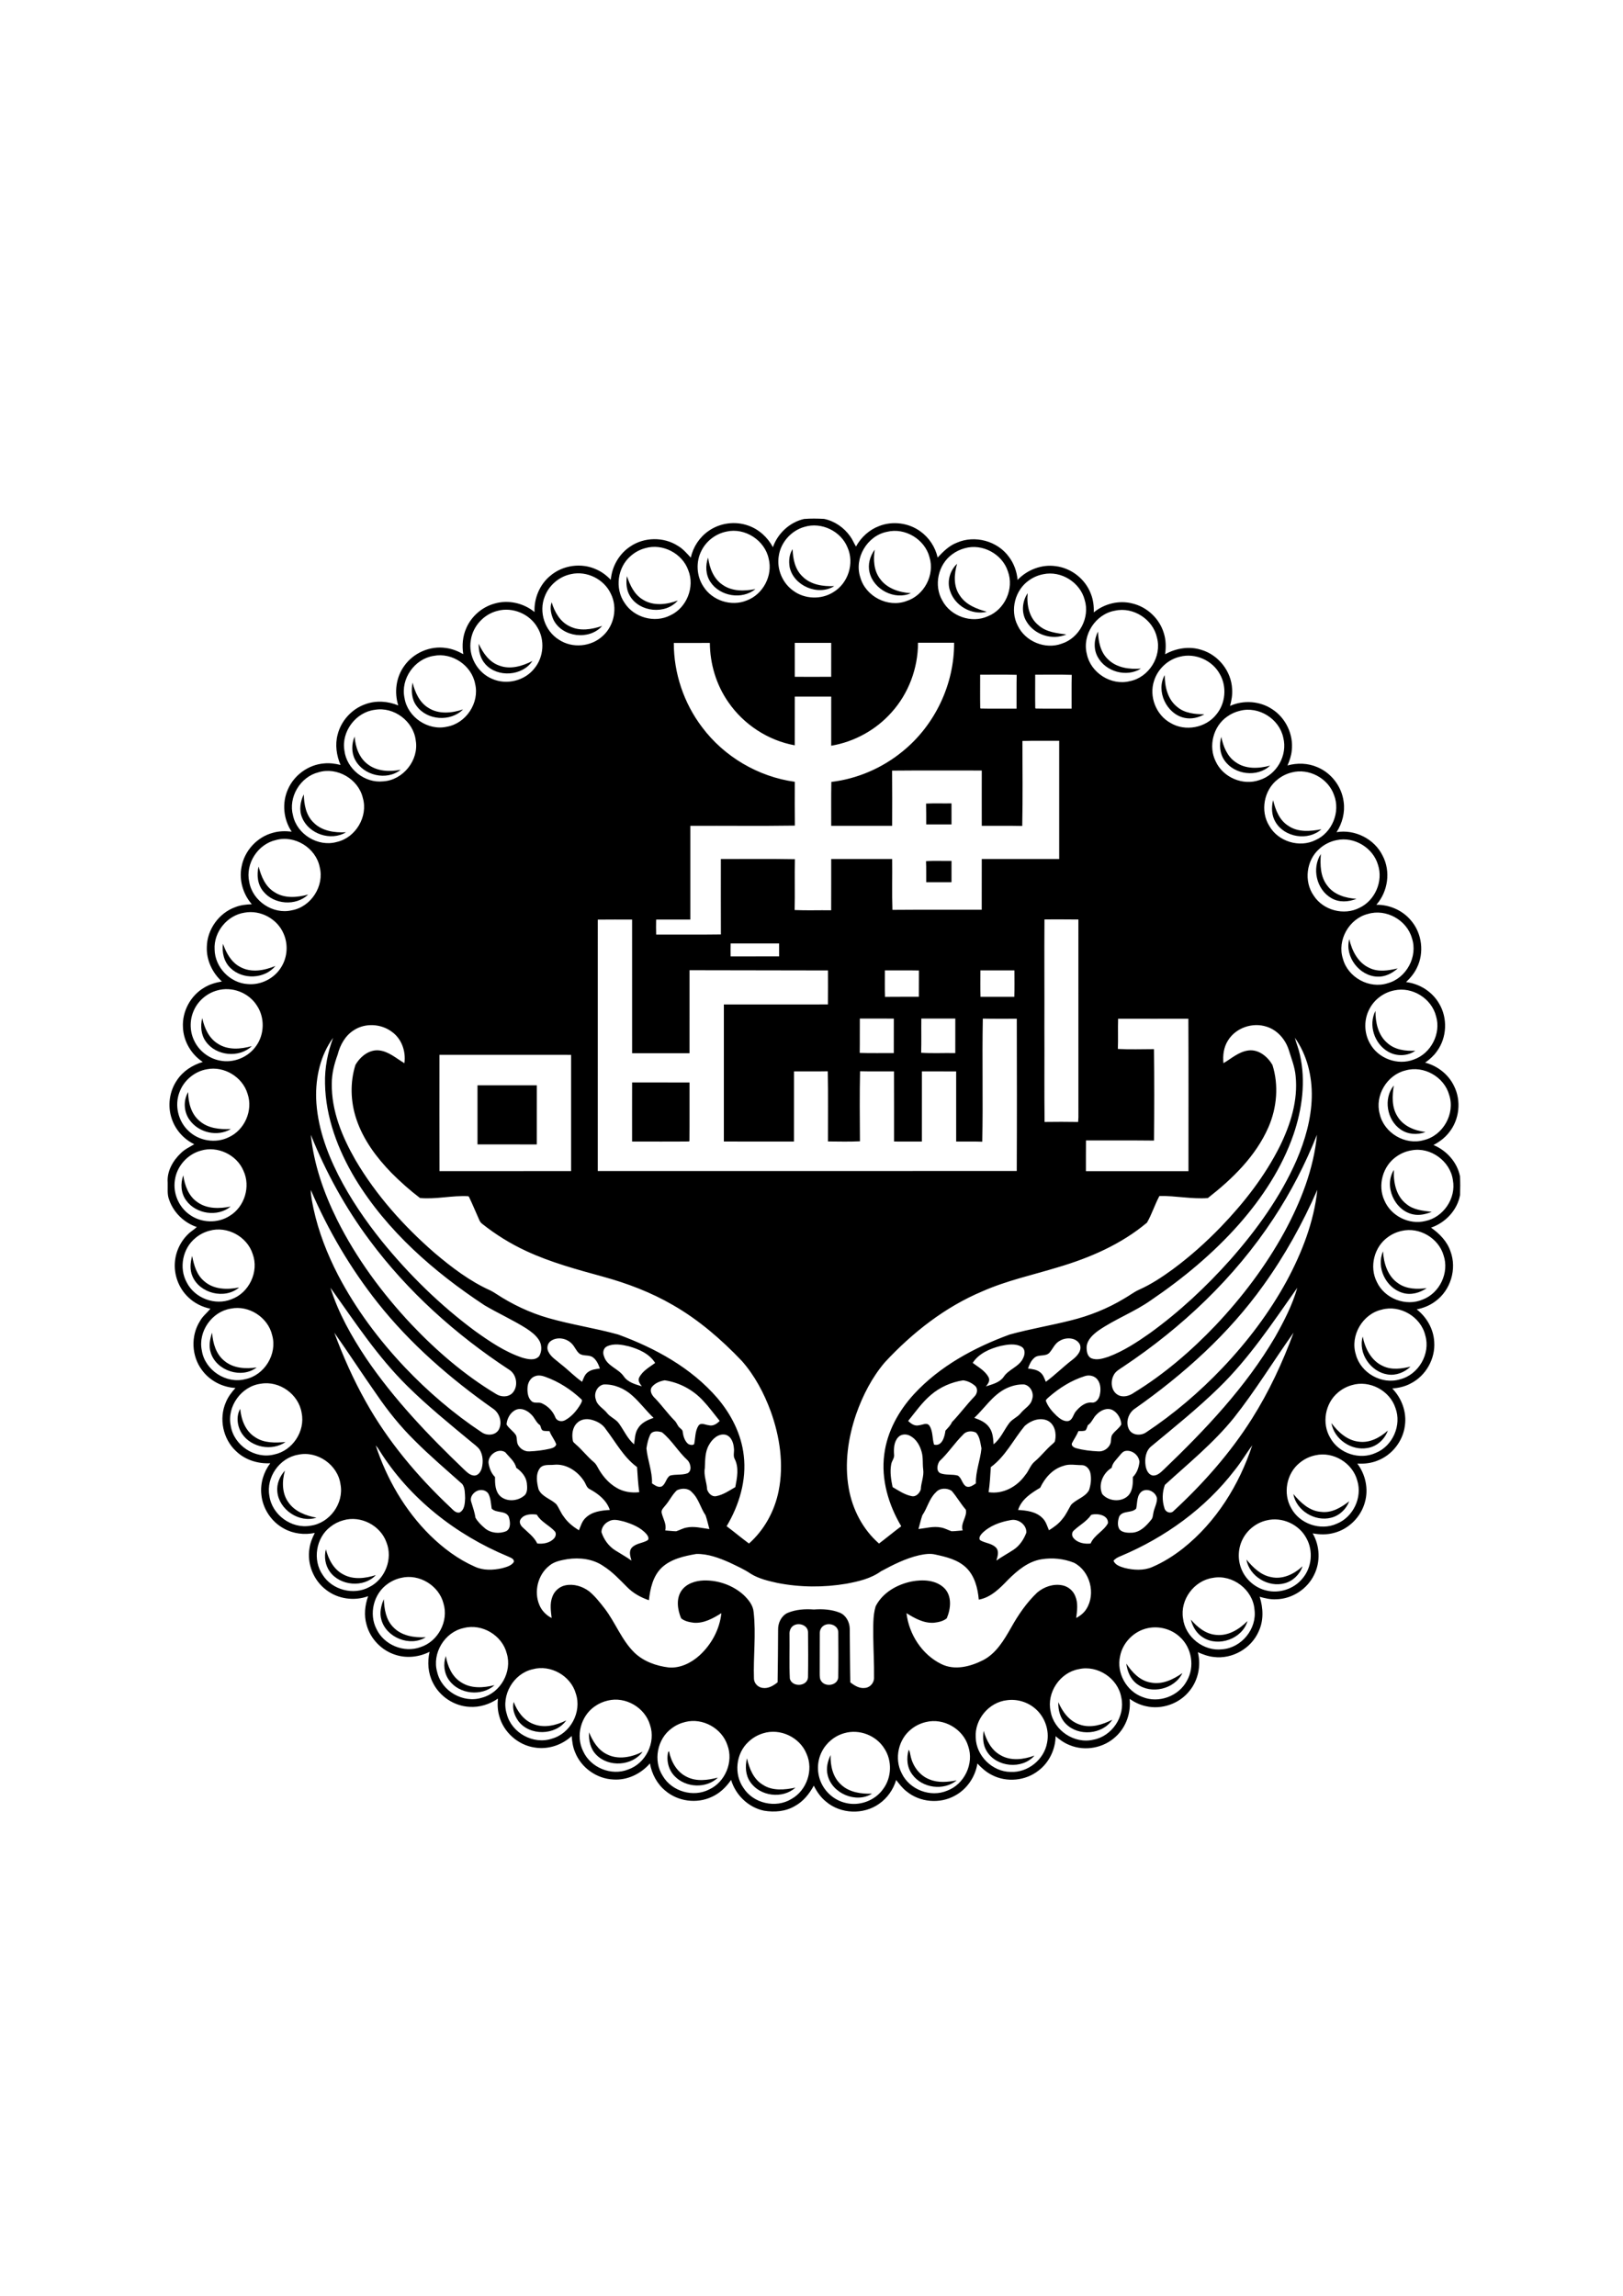 <?xml version="1.0" encoding="UTF-8" standalone="no"?>
<!-- Created with Inkscape (http://www.inkscape.org/) -->

<svg
   xmlns:dc="http://purl.org/dc/elements/1.1/"
   xmlns:cc="http://creativecommons.org/ns#"
   xmlns:rdf="http://www.w3.org/1999/02/22-rdf-syntax-ns#"
   xmlns:svg="http://www.w3.org/2000/svg"
   xmlns="http://www.w3.org/2000/svg"
   xmlns:sodipodi="http://sodipodi.sourceforge.net/DTD/sodipodi-0.dtd"
   xmlns:inkscape="http://www.inkscape.org/namespaces/inkscape"
   width="210mm"
   height="297mm"
   viewBox="0 0 744.094 1052.362"
   id="svg2"
   version="1.1"
   inkscape:version="0.91 r13725"
   sodipodi:docname="logo.svg">
  <defs
     id="defs4">
    <clipPath
       clipPathUnits="userSpaceOnUse"
       id="clipPath3423">
      <rect
         style="fill:#800000"
         id="rect3425"
         width="180"
         height="135"
         x="230"
         y="307.362"
         clip-path="none" />
    </clipPath>
    <clipPath
       id="clipPath3441"
       clipPathUnits="userSpaceOnUse">
      <path
         inkscape:connector-curvature="0"
         id="path3443"
         d="M 0,500 500,500 500,0 0,0 0,500 Z" />
    </clipPath>
  </defs>
  <sodipodi:namedview
     id="base"
     pagecolor="#ffffff"
     bordercolor="#666666"
     borderopacity="1.0"
     inkscape:pageopacity="0.0"
     inkscape:pageshadow="2"
     inkscape:zoom="0.82810102"
     inkscape:cx="446.6368"
     inkscape:cy="521.54689"
     inkscape:document-units="px"
     inkscape:current-layer="layer1"
     showgrid="true"
     showguides="false"
     inkscape:window-width="1279"
     inkscape:window-height="625"
     inkscape:window-x="41"
     inkscape:window-y="21"
     inkscape:window-maximized="0">
    <inkscape:grid
       type="xygrid"
       id="grid3402" />
  </sodipodi:namedview>
  <g
     inkscape:label="Layer 1"
     inkscape:groupmode="layer"
     id="layer1">
    <g
       transform="matrix(1.25,0,0,-1.25,60.051,842.736)"
       inkscape:label="logo1"
       id="g3435"
       style="fill:#000000">
      <g
         id="g3437"
         style="fill:#000000">
        <g
           clip-path="url(#clipPath3441)"
           id="g3439"
           style="fill:#000000">
          <g
             transform="translate(261.693,38.637)"
             id="g3445"
             style="fill:#000000">
            <path
               inkscape:connector-curvature="0"
               id="path3447"
               style="fill:#000000;fill-opacity:1;fill-rule:nonzero;stroke:none"
               d="m 0,0 c -3.565,-0.961 -6.652,-3.5 -8.306,-6.795 -1.865,-3.615 -1.883,-8.103 -0.078,-11.751 1.686,-3.455 4.939,-6.119 8.692,-7.019 5.085,-1.328 10.836,0.758 13.863,5.058 3.183,4.245 3.368,10.442 0.449,14.87 C 11.649,-0.842 5.425,1.579 0,0 m -29.828,-0.058 c -2.026,-0.609 -3.913,-1.698 -5.434,-3.173 -4.566,-4.229 -5.37,-11.767 -1.796,-16.862 3.629,-5.687 11.856,-7.589 17.603,-4.056 5.641,3.137 8.19,10.678 5.526,16.578 -2.421,6.041 -9.683,9.491 -15.899,7.513 M 29.904,4.073 C 28.002,3.638 26.188,2.792 24.648,1.579 19.761,-2.112 18.153,-9.354 21.016,-14.778 c 2.861,-5.963 10.547,-8.912 16.656,-6.32 6.289,2.341 9.919,9.902 7.722,16.264 -1.865,6.389 -9.021,10.507 -15.49,8.907 m -88.239,0.032 c -1.792,-0.41 -3.497,-1.192 -4.966,-2.295 -5.407,-3.841 -6.955,-11.959 -3.341,-17.522 3.331,-5.678 11.187,-7.966 17.038,-4.934 5.899,2.734 8.958,10.162 6.662,16.254 -2.036,6.178 -9.069,10.092 -15.393,8.497 m 117.928,7.97 C 52.974,11.354 47.668,4.993 48.141,-1.648 c 0.16,-6.676 6.106,-12.519 12.784,-12.576 6.303,-0.321 12.307,4.508 13.386,10.714 0.915,4.511 -0.79,9.407 -4.257,12.421 -2.818,2.495 -6.732,3.684 -10.461,3.164 m -146.4,-0.132 c -1.7,-0.381 -3.322,-1.106 -4.75,-2.108 -5.168,-3.523 -7.111,-10.922 -4.272,-16.51 2.728,-5.999 10.317,-9.104 16.458,-6.67 6.459,2.2 10.263,9.889 8.044,16.353 -1.856,6.385 -9.012,10.543 -15.48,8.935 m 172.7,11.51 C 79.011,22.209 74.095,14.851 75.603,8.01 c 1.166,-7.023 8.709,-12.064 15.65,-10.427 6.895,1.249 11.814,8.641 10.275,15.489 -1.188,7.002 -8.714,12.013 -15.635,10.381 m -200.285,-0.036 c -7.01,-1.579 -11.636,-9.521 -9.473,-16.397 1.764,-6.943 9.794,-11.354 16.593,-9.035 6.785,1.896 11.001,9.795 8.746,16.486 -1.828,6.561 -9.293,10.79 -15.866,8.946 m 225.623,15.082 c -5.012,-1.042 -9.183,-5.242 -10.144,-10.276 -1.392,-6.114 2.302,-12.825 8.186,-14.961 5.922,-2.441 13.318,0.253 16.303,5.911 2.963,5.122 1.842,12.118 -2.55,16.078 -3.09,2.923 -7.642,4.144 -11.795,3.248 m -250.856,0.052 c -7.006,-1.456 -11.751,-9.262 -9.762,-16.153 1.603,-6.991 9.551,-11.582 16.404,-9.404 6.785,1.746 11.168,9.474 9.123,16.189 -1.654,6.675 -9.1,11.122 -15.765,9.368 m 132.242,1.005 c -1.125,-0.548 -1.737,-1.815 -1.68,-3.036 -0.039,-4.907 0.008,-9.808 -0.024,-14.715 0.028,-0.928 -0.033,-1.965 0.583,-2.751 1.549,-2.302 6.023,-1.572 6.211,1.409 0.087,5.496 0.06,11.003 0.014,16.502 -0.014,2.503 -3.101,3.657 -5.104,2.591 m -11.029,0.037 c -1.328,-0.598 -1.856,-2.128 -1.75,-3.5 0.082,-5.363 -0.143,-10.737 0.115,-16.088 0.771,-3.253 6.412,-2.983 6.664,0.436 0.102,5.503 0.061,11.021 0.019,16.524 -0.019,2.471 -3.036,3.63 -5.048,2.628 m 153.516,17.345 c -6.858,-0.975 -12.067,-7.993 -10.938,-14.846 0.777,-6.837 7.58,-12.2 14.421,-11.338 7.069,0.537 12.751,7.529 11.791,14.565 -0.574,7.309 -8.076,12.995 -15.274,11.619 m -297.721,0 c -1.805,-0.39 -3.523,-1.172 -5.016,-2.261 -5.067,-3.592 -6.881,-10.928 -4.034,-16.455 2.729,-5.869 10.107,-8.929 16.188,-6.669 6.437,2.067 10.391,9.555 8.394,16.038 -1.673,6.563 -8.94,10.96 -15.532,9.347 m 95.58,3.744 c -3.219,-3.088 -4.217,-7.671 -4.699,-11.94 -2.949,1.011 -5.746,2.544 -7.946,4.778 -2.766,2.755 -5.435,5.668 -8.77,7.76 -3.808,2.63 -8.687,3.192 -13.184,2.525 -2.287,-0.416 -4.745,-0.819 -6.578,-2.369 -4.24,-3.29 -5.788,-9.547 -3.68,-14.464 0.855,-2.075 2.499,-3.737 4.489,-4.753 -0.281,2.527 -0.713,5.173 0.202,7.622 0.693,2.162 2.568,3.878 4.795,4.35 3.065,0.657 6.299,-0.34 8.765,-2.192 2.173,-1.804 3.937,-4.056 5.664,-6.279 3.983,-5.187 6.225,-11.604 10.957,-16.22 3.371,-3.226 7.974,-4.854 12.54,-5.412 4.167,-0.35 8.19,1.621 11.235,4.35 4.42,3.997 7.461,9.605 8.095,15.555 -3.032,-1.892 -6.39,-3.785 -10.097,-3.51 -1.626,0.198 -3.399,0.556 -4.672,1.63 -1.295,3.133 -1.897,7.057 0.074,10.047 1.801,2.684 5.177,3.736 8.268,3.83 5.269,0.13 10.626,-1.75 14.558,-5.291 1.769,-1.7 3.514,-3.765 3.702,-6.324 0.928,-8.122 -0.161,-16.299 0.115,-24.445 0.069,-1.702 1.526,-3.164 3.211,-3.347 2.054,-0.309 3.932,0.826 5.462,2.057 0.115,6.432 0.137,12.863 0.184,19.294 -0.06,2.434 1.157,5.043 3.422,6.128 3.05,1.305 6.435,1.522 9.711,1.273 3.202,0.237 6.495,0.042 9.504,-1.172 2.265,-0.928 3.579,-3.427 3.639,-5.802 0.074,-6.574 0.074,-13.158 0.206,-19.734 1.544,-1.213 3.413,-2.361 5.467,-2.04 1.893,0.188 3.349,1.99 3.238,3.872 0.065,4.897 -0.22,9.791 -0.279,14.683 0.037,3.789 -0.231,7.707 0.871,11.378 2.537,5.001 7.866,8.021 13.216,9.1 4.058,0.773 8.899,0.602 12.008,-2.482 2.848,-2.931 2.334,-7.554 0.86,-11.029 -1.287,-1.07 -3.045,-1.437 -4.671,-1.62 -3.708,-0.272 -7.075,1.607 -10.102,3.512 0.896,-7.74 5.682,-15.196 12.751,-18.654 4.944,-2.471 10.735,-0.933 15.398,1.439 4.801,2.521 7.622,7.35 10.216,11.892 2.615,4.688 5.683,9.177 9.588,12.889 2.513,2.12 5.952,3.304 9.229,2.637 2.126,-0.428 3.977,-1.978 4.745,-4.014 1.066,-2.531 0.647,-5.331 0.322,-7.964 1.469,0.797 2.838,1.853 3.725,3.296 3.551,5.573 1.359,13.943 -4.543,16.964 -3.735,1.493 -7.902,1.916 -11.865,1.282 -4.911,-0.771 -8.871,-4.102 -12.284,-7.493 -3,-3.13 -6.322,-6.528 -10.763,-7.317 -0.377,4.217 -1.497,8.697 -4.64,11.733 -3.036,2.909 -7.271,3.936 -11.259,4.794 -1.994,0.508 -4.061,0.143 -6.027,-0.269 C 22.376,64.058 17.79,61.738 13.344,59.327 9.631,56.649 5.075,55.608 0.655,54.788 c -8.337,-1.41 -16.954,-1.342 -25.25,0.283 -3.358,0.741 -6.795,1.541 -9.753,3.357 -2.425,1.666 -5.14,2.837 -7.777,4.119 -3.845,1.7 -7.947,3.243 -12.205,3.165 -4.479,-0.785 -9.284,-1.815 -12.707,-5.03 m 221.876,17.341 c -3.611,-0.818 -6.804,-3.244 -8.582,-6.487 -1.992,-3.545 -2.172,-8.025 -0.514,-11.732 1.609,-3.684 4.992,-6.536 8.903,-7.477 4.808,-1.242 10.21,0.532 13.34,4.385 3.45,4.035 4.032,10.209 1.406,14.82 -2.71,5.08 -8.958,7.883 -14.553,6.491 M 50.416,73.214 c -0.594,-0.64 -1.517,-2.007 -0.405,-2.606 1.801,-0.977 4.124,-1.038 5.59,-2.604 1.181,-1.332 0.556,-3.224 0.11,-4.727 2.003,1.414 4.166,2.582 6.22,3.922 2.256,1.456 3.818,3.795 4.758,6.276 0.235,2.917 -2.985,5.255 -5.727,4.643 -3.831,-0.665 -7.777,-2.067 -10.546,-4.904 m -136.791,4.487 c -1.563,-0.698 -2.743,-2.237 -2.761,-3.987 0.868,-2.71 2.65,-5.181 5.08,-6.703 1.98,-1.245 4.029,-2.384 5.94,-3.743 -0.427,1.497 -1.071,3.377 0.092,4.708 1.442,1.594 3.775,1.636 5.577,2.616 1.043,0.476 0.381,1.742 -0.157,2.359 -2.113,2.472 -5.273,3.738 -8.31,4.653 -1.764,0.404 -3.762,1.071 -5.461,0.097 m -97.391,0.367 c -1.746,-0.464 -3.395,-1.29 -4.805,-2.421 -5.287,-4.009 -6.596,-12.168 -2.812,-17.622 3.492,-5.535 11.323,-7.587 17.075,-4.467 5.857,2.875 8.756,10.4 6.294,16.453 -2.21,6.177 -9.441,9.896 -15.752,8.057 m 274.242,1.977 c -1.621,-2.407 -4.245,-3.749 -6.313,-5.692 -0.857,-0.685 -0.885,-1.967 -0.187,-2.78 1.488,-1.828 4.061,-2.283 6.298,-2.039 1.318,3.138 4.819,4.538 6.358,7.446 0.211,3.022 -3.937,3.746 -6.156,3.065 M -118.807,78.4 c -0.661,-1.056 0.013,-2.261 0.831,-2.997 1.893,-1.827 4.125,-3.42 5.301,-5.865 2.128,-0.24 4.516,0.166 6.064,1.759 0.721,0.723 1.07,2.026 0.262,2.811 -2.021,2.165 -4.989,3.367 -6.5,6.023 -2.049,0.29 -4.714,0.203 -5.958,-1.731 m 228.104,10.387 c -2.177,-1.302 -1.833,-4.272 -2.301,-6.437 -1.664,-1.795 -4.999,-0.587 -6.239,-2.93 -0.506,-1.489 -0.767,-3.35 0.142,-4.741 1.134,-1.214 3.009,-1.241 4.561,-1.181 3.033,0.17 5.251,2.519 7.028,4.741 0.613,0.647 0.603,1.575 0.787,2.389 0.272,1.88 1.414,3.578 1.331,5.511 -0.435,2.229 -3.242,3.763 -5.309,2.648 M -135.05,88.675 c -1.337,-0.749 -2.416,-2.309 -1.843,-3.886 0.566,-1.911 1.259,-3.784 1.535,-5.773 0.827,-1.497 2.109,-2.714 3.399,-3.828 2.132,-1.845 5.352,-2.204 7.915,-1.116 1.838,1.047 1.442,3.661 0.882,5.348 -1.24,2.351 -4.58,1.13 -6.242,2.938 -0.29,1.875 -0.318,3.855 -1.264,5.555 -0.974,1.351 -2.999,1.595 -4.382,0.762 M 33.497,88.279 c -2.435,-2.287 -3.088,-5.698 -4.943,-8.383 -0.561,-1.649 -0.943,-3.367 -1.415,-5.051 2.737,0.306 5.499,1.124 8.259,0.558 1.37,-0.224 2.573,-0.945 3.882,-1.373 1.354,0 2.705,0.225 4.065,0.299 -0.882,2.697 1.741,5.004 1.162,7.613 -1.898,2.19 -3.316,4.745 -5.214,6.922 -1.703,1.121 -4.418,1.092 -5.796,-0.585 m -94.956,0.783 c -1.695,-1.563 -2.661,-3.725 -4.153,-5.467 -0.657,-0.863 -1.75,-1.7 -1.415,-2.935 0.501,-2.1 1.879,-4.085 1.273,-6.331 1.34,-0.069 2.673,-0.293 4.019,-0.303 1.25,0.387 2.393,1.083 3.693,1.332 2.825,0.635 5.683,-0.17 8.489,-0.529 -0.446,1.692 -0.841,3.405 -1.396,5.059 -1.865,2.693 -2.517,6.124 -4.97,8.416 -1.333,1.612 -3.79,1.594 -5.54,0.758 m 141.724,8.935 c -3.928,-1.127 -6.804,-4.416 -8.485,-8.008 -3.307,-1.951 -6.895,-4.266 -8.103,-8.148 3.119,-0.18 6.578,-0.598 8.898,-2.927 1.295,-1.204 1.745,-2.949 2.416,-4.525 1.832,1.152 3.633,2.426 4.947,4.171 1.318,1.539 2.123,3.404 3.142,5.128 1.912,2.13 5.15,2.773 6.602,5.392 0.666,1.99 0.942,4.185 0.51,6.251 -0.295,1.503 -1.517,2.931 -3.129,2.95 -2.269,-0.023 -4.617,0.55 -6.798,-0.284 m -186.885,0.408 c -1.736,-0.183 -3.891,0.309 -5.127,-1.278 -1.612,-2.231 -1.097,-5.25 -0.454,-7.745 1.226,-2.737 4.479,-3.472 6.509,-5.429 1.038,-1.433 1.612,-3.157 2.719,-4.557 1.415,-2.109 3.432,-3.693 5.573,-5.015 0.671,1.579 1.12,3.343 2.434,4.543 2.325,2.323 5.775,2.742 8.898,2.917 -1.144,3.475 -4.166,5.901 -7.281,7.579 -1.244,0.519 -1.479,1.957 -2.164,2.967 -2.351,3.68 -6.605,6.518 -11.107,6.018 m 279.374,3.495 c -2.141,-0.435 -4.171,-1.405 -5.848,-2.812 -4.81,-3.87 -6.165,-11.248 -3.054,-16.587 3.072,-5.755 10.707,-8.397 16.674,-5.715 6.022,2.395 9.482,9.616 7.552,15.812 -1.69,6.459 -8.807,10.787 -15.324,9.302 m -373.145,0.199 c -6.813,-1.144 -11.819,-8.269 -10.547,-15.074 0.946,-6.971 8.145,-12.216 15.072,-10.96 7.028,0.915 12.348,8.201 11.012,15.177 -0.965,7.135 -8.499,12.408 -15.537,10.857 m 301.305,-0.3 c -1.107,-1.409 -2.609,-2.628 -2.918,-4.492 -3.169,-1.911 -5.053,-6.147 -3.454,-9.643 2.27,-2.674 6.95,-3.109 9.504,-0.577 1.726,1.819 1.745,4.497 1.732,6.845 1.479,1.445 2.187,3.496 2.403,5.51 -0.161,2.398 -2.605,4.401 -4.99,4.062 -1.02,-0.114 -1.671,-0.974 -2.277,-1.705 m -231.389,-3.243 c 0.349,-1.714 1.024,-3.395 2.302,-4.64 -0.037,-2.437 0.022,-5.278 1.961,-7.061 2.559,-2.217 6.684,-1.757 9.049,0.508 0.974,1.217 0.795,2.915 0.653,4.363 -0.317,2.369 -1.976,4.277 -3.886,5.587 -0.529,2.346 -2.554,3.889 -4.006,5.677 -2.733,1.846 -6.854,-1.314 -6.073,-4.434 m 273.516,-2.214 c -10.734,-13.964 -25.462,-24.57 -41.636,-31.378 -1.024,-0.402 -2.046,-0.883 -2.743,-1.766 0.722,-1.648 2.581,-2.173 4.157,-2.64 3.253,-0.783 6.827,-1.006 9.968,0.32 4.127,1.751 7.948,4.167 11.463,6.938 12.058,9.605 20.519,23.21 25.301,37.754 -2.218,-3.03 -4.125,-6.306 -6.51,-9.228 m -314.974,9.179 c 4.034,-12.292 10.699,-23.832 19.927,-32.964 4.801,-4.704 10.281,-8.82 16.464,-11.532 3.092,-1.428 6.652,-1.282 9.909,-0.563 1.557,0.44 3.381,0.854 4.341,2.276 0.266,1.266 -1.337,1.641 -2.196,2.088 -19.032,7.904 -36.041,21.216 -47.049,38.771 -0.404,0.683 -0.863,1.336 -1.396,1.924 m 191.658,3.022 c -1.577,-1.658 -1.686,-4.135 -1.543,-6.297 0.238,-1.332 -0.828,-2.372 -1.044,-3.626 -0.534,-2.792 -0.07,-5.648 0.507,-8.395 2.222,-1.296 4.427,-2.826 7,-3.314 1.593,-0.353 2.893,1.079 3.344,2.449 0.069,2.471 1.226,4.828 0.881,7.323 -0.289,2.154 0.042,4.378 -0.584,6.486 -0.637,2.357 -1.992,4.689 -4.216,5.853 -1.359,0.753 -3.244,0.706 -4.345,-0.479 m -69.37,-2.765 c -1.58,-2.604 -1.428,-5.701 -1.584,-8.619 -0.483,-2.658 0.734,-5.184 0.84,-7.822 0.465,-1.364 1.755,-2.779 3.354,-2.426 2.567,0.492 4.768,2.018 6.986,3.309 0.657,3.398 1.434,7.212 -0.279,10.426 -0.584,1.213 -0.024,2.597 -0.239,3.875 -0.143,1.958 -0.952,4.302 -3.041,4.9 -2.61,0.573 -4.874,-1.525 -6.037,-3.643 m 93.187,3.725 c -3.118,-3.053 -5.488,-6.789 -8.695,-9.76 -0.84,-1.241 -1.332,-3.676 0.358,-4.456 2.053,-0.761 4.332,-0.253 6.418,-0.861 1.387,-0.947 1.52,-2.953 2.907,-3.913 1.31,-0.647 2.609,0.376 3.666,1.067 -0.146,4.382 1.631,8.521 2.04,12.839 -0.409,1.962 -0.57,4.249 -1.986,5.778 -1.464,0.745 -3.602,0.644 -4.708,-0.694 m -114.8,-0.05 c -0.739,-1.575 -1.125,-3.311 -1.378,-5.03 0.4,-4.318 2.191,-8.452 2.035,-12.839 1.052,-0.681 2.329,-1.696 3.643,-1.089 1.41,0.954 1.53,2.99 2.939,3.945 2.091,0.579 4.36,0.102 6.418,0.841 1.76,0.872 1.199,3.574 0.074,4.759 -3.446,3.134 -5.774,7.342 -9.404,10.276 -1.386,0.451 -3.532,0.689 -4.327,-0.863 m 137.364,3.202 c -4.161,-5.009 -7.073,-11.182 -12.439,-15.1 -0.197,-3.074 -0.344,-6.146 -0.808,-9.196 5.255,-0.824 10.437,2.007 13.417,6.244 1.383,1.579 1.916,3.78 3.602,5.1 2.227,1.889 3.992,4.252 6.211,6.149 0.414,0.431 1.048,0.761 1.143,1.411 0.57,2.622 -0.073,5.902 -2.608,7.27 -2.839,1.411 -6.312,0.125 -8.518,-1.878 m -164.195,1.079 c -1.719,-1.659 -1.99,-4.285 -1.535,-6.519 0.092,-0.619 0.73,-0.918 1.121,-1.355 2.302,-1.974 4.134,-4.432 6.468,-6.381 0.606,-0.485 1.056,-1.128 1.415,-1.819 1.649,-3.09 3.96,-5.931 7.028,-7.692 2.485,-1.493 5.467,-1.93 8.32,-1.609 -0.451,3.054 -0.593,6.136 -0.814,9.215 -4.914,3.578 -7.786,9.104 -11.42,13.836 -1.212,1.939 -3.357,3.058 -5.526,3.569 -1.755,0.413 -3.762,0.074 -5.057,-1.245 m 190.655,3.206 c -1.34,-1.154 -1.8,-3.042 -3.316,-4.015 -0.258,-0.639 -0.398,-1.34 -0.827,-1.896 -0.827,-0.35 -1.75,-0.22 -2.618,-0.272 -0.629,-1.561 -1.626,-2.935 -2.376,-4.438 -0.37,-0.89 0.69,-1.583 1.434,-1.795 2.674,-0.759 5.466,-1.066 8.241,-1.2 1.856,-0.155 3.73,1.072 4.405,2.793 0.455,1.167 0.005,2.633 0.919,3.611 0.937,1.24 2.347,2.094 3.1,3.478 -0.1,2.084 -1.314,4.276 -3.202,5.273 -2.003,0.994 -4.326,-0.051 -5.76,-1.539 m -213,1.667 c -2.104,-0.88 -3.339,-3.215 -3.523,-5.397 0.896,-1.558 2.568,-2.481 3.501,-4.021 0.422,-1.095 0.138,-2.373 0.707,-3.443 0.795,-1.517 2.522,-2.568 4.254,-2.422 2.499,0.098 4.989,0.423 7.428,0.97 0.923,0.23 2.071,0.561 2.347,1.611 -0.588,1.718 -1.851,3.121 -2.471,4.834 -0.753,0.037 -1.507,0.022 -2.247,0.147 -0.867,0.265 -0.863,1.336 -1.198,2.022 -1.521,0.994 -2.008,2.883 -3.354,4.05 -1.378,1.393 -3.5,2.417 -5.444,1.649 m 306.514,9.009 c -1.851,-0.513 -3.583,-1.437 -5.04,-2.678 -4.771,-3.926 -6.072,-11.336 -2.88,-16.637 3.133,-5.738 10.838,-8.284 16.763,-5.504 6.179,2.539 9.509,10.184 7.157,16.44 -2.082,6.409 -9.537,10.354 -16,8.379 M 58.932,126.225 c -4.685,-2.446 -7.557,-7.071 -11.315,-10.611 2.109,-0.736 4.332,-1.696 5.59,-3.653 1.228,-1.764 1.333,-3.974 1.475,-6.04 2.521,1.971 3.736,5.011 5.568,7.537 1.116,1.664 3.151,2.328 4.392,3.878 1.354,1.75 3.698,2.784 4.184,5.117 0.768,2.2 -0.547,4.928 -2.888,5.407 -2.426,0.127 -4.852,-0.548 -7.006,-1.635 m -150.159,-3.778 c 0.478,-2.327 2.826,-3.356 4.172,-5.102 1.235,-1.559 3.28,-2.214 4.4,-3.882 1.815,-2.525 3.069,-5.49 5.481,-7.553 0.321,1.952 0.276,4.061 1.391,5.778 1.222,2.115 3.551,3.175 5.765,3.92 -2.732,2.6 -4.979,5.668 -7.799,8.171 -2.854,2.588 -6.666,4.245 -10.548,4.077 -2.333,-0.493 -3.633,-3.21 -2.862,-5.409 m -122.844,5.687 c -7.138,-0.9 -12.513,-8.355 -11.029,-15.416 1.102,-7.207 8.893,-12.356 15.954,-10.529 6.684,1.374 11.42,8.502 10.051,15.197 -1.057,6.849 -8.14,11.948 -14.976,10.748 m 245.799,-4.082 c -3.252,-2.751 -5.71,-6.267 -8.366,-9.565 1.034,-1.042 2.432,-2.002 3.989,-1.586 1.23,0.089 2.792,1.127 3.756,-0.089 1.407,-2.073 1.034,-4.742 1.746,-7.017 2.968,-0.729 3.89,2.927 4.175,5.127 0.865,0.993 1.867,1.869 2.389,3.126 2.872,2.975 5.315,6.329 8.178,9.319 1.079,1.006 1.488,2.903 0.303,3.988 -1.213,1.059 -2.79,1.841 -4.392,2.015 -4.309,-0.647 -8.462,-2.478 -11.778,-5.318 m -102.421,2.811 c -0.947,-1.529 0.221,-3.178 1.346,-4.208 2.476,-2.595 4.557,-5.539 7.083,-8.093 0.805,-0.773 1.025,-1.982 1.939,-2.666 0.399,-0.403 0.997,-0.761 0.988,-1.417 0.216,-1.583 0.698,-3.276 1.934,-4.371 0.592,-0.403 1.777,-0.687 2.278,-0.097 0.459,2.253 0.294,4.765 1.594,6.762 0.906,1.259 2.499,0.246 3.712,0.148 1.566,-0.46 3.018,0.496 4.052,1.575 -1.985,2.454 -3.845,5.009 -6,7.309 -3.679,4.047 -8.755,6.789 -14.171,7.575 -1.765,-0.294 -3.647,-1.056 -4.755,-2.517 m 158.881,4.066 c -4.946,-1.526 -9.403,-4.359 -13.284,-7.741 -0.385,-0.382 -0.896,-0.712 -1.07,-1.253 0.762,-2.193 2.343,-4.001 3.996,-5.583 1.152,-1.03 2.572,-2.145 4.225,-1.916 1.628,0.386 1.811,2.29 2.698,3.428 1.478,1.804 3.541,3.619 6.055,3.347 1.468,-0.122 2.453,1.326 2.783,2.588 0.477,1.901 0.46,4.115 -0.726,5.76 -1.028,1.447 -3.042,1.912 -4.677,1.37 m -201.625,-0.02 c -1.805,-0.596 -2.779,-2.526 -2.82,-4.335 -0.083,-1.683 0.16,-3.617 1.469,-4.821 1.034,-1.001 2.596,-0.224 3.795,-0.807 2.246,-1.001 4.07,-2.898 4.966,-5.192 0.588,-1.438 2.462,-1.698 3.688,-0.922 2.393,1.336 4.213,3.538 5.587,5.875 0.225,0.532 0.835,1.318 0.179,1.786 -3.754,3.512 -8.168,6.373 -13.01,8.114 -1.222,0.459 -2.586,0.778 -3.854,0.302 M 57.269,141.99 c -3.895,-0.979 -7.971,-2.719 -10.24,-6.215 2.09,-1.589 4.622,-2.918 5.852,-5.346 0.607,-1.225 -0.27,-2.367 -1,-3.277 2.278,0.758 4.891,1.34 6.417,3.37 1.837,2.938 5.843,3.797 7.239,7.037 0.681,1.297 0.85,3.243 -0.569,4.11 -2.333,1.345 -5.197,0.843 -7.699,0.321 m -144.384,-0.166 c -1.351,-0.635 -1.65,-2.365 -1.08,-3.638 1.052,-3.602 5.297,-4.469 7.267,-7.387 1.507,-2.186 4.213,-2.885 6.607,-3.623 -0.699,0.922 -1.591,2.068 -0.951,3.265 1.23,2.409 3.725,3.757 5.829,5.302 -2.09,3.374 -5.954,5.063 -9.628,6.1 -2.601,0.619 -5.527,1.184 -8.044,-0.019 m 166.084,2.05 c -1.828,-0.928 -2.531,-2.959 -3.822,-4.41 -1.484,-1.507 -3.964,-0.452 -5.516,-1.832 -1.186,-1.013 -1.834,-2.483 -2.32,-3.93 1.538,-0.197 3.192,-0.367 4.45,-1.382 1.14,-0.832 1.554,-2.242 2.081,-3.486 3.423,2.507 6.419,5.555 9.804,8.121 1.663,1.292 3.615,3.376 2.65,5.647 -1.373,2.551 -5.071,2.664 -7.327,1.272 m -186.508,0.045 c -1.332,-0.8 -1.81,-2.613 -1.093,-3.987 0.96,-2.043 3.008,-3.207 4.64,-4.653 2.669,-2.05 4.979,-4.529 7.758,-6.445 0.514,1.258 0.942,2.668 2.09,3.504 1.259,1.002 2.899,1.167 4.438,1.37 -0.542,1.53 -1.231,3.122 -2.572,4.106 -1.489,1.075 -3.602,0.27 -5.044,1.443 -1.079,0.942 -1.572,2.364 -2.545,3.402 -1.861,2.091 -5.264,2.827 -7.672,1.26 m 250.287,-28.39 c -7.4,-9.144 -16.574,-16.596 -25.225,-24.483 -1.014,-2.673 -1.079,-5.811 -0.178,-8.53 0.344,-1.47 2.247,-2.22 3.358,-1.058 10.873,10.053 20.791,21.247 28.711,33.792 6.27,9.917 11.249,20.612 15.296,31.608 -7.383,-10.394 -14.028,-21.329 -21.962,-31.329 m -329.873,31.329 c 3.221,-8.69 6.992,-17.194 11.54,-25.277 8.108,-14.541 18.949,-27.401 31.035,-38.785 0.951,-0.86 1.879,-2.159 3.344,-1.903 1.902,0.943 1.966,3.405 2.062,5.246 -0.096,1.738 0.024,3.722 -1.028,5.188 -5.894,5.272 -11.939,10.395 -17.525,16.003 -5.2,5.127 -9.799,10.841 -13.905,16.873 -5.269,7.487 -10.249,15.179 -15.523,22.655 m 384.165,8.436 c -7.032,-1.577 -11.667,-9.543 -9.49,-16.434 1.763,-6.787 9.505,-11.183 16.233,-9.108 6.78,1.698 11.222,9.377 9.238,16.097 -1.603,6.808 -9.234,11.338 -15.981,9.445 m -422.09,0.384 c -6.986,-1.079 -12.131,-8.446 -10.661,-15.384 1.107,-7.191 8.92,-12.339 15.972,-10.487 6.996,1.424 11.774,9.197 9.83,16.083 -1.488,6.56 -8.539,11.13 -15.141,9.788 m 391.134,7.649 c -8.98,-12.738 -17.653,-25.882 -28.895,-36.785 -7.782,-7.581 -16.256,-14.383 -24.608,-21.312 -2.109,-1.649 -2.521,-4.616 -2.154,-7.11 0.22,-1.437 0.882,-3.138 2.407,-3.601 1.718,-0.339 3.087,1.029 4.235,2.104 15.297,14.671 30.112,30.269 40.884,48.66 3.233,5.746 6.312,11.677 8.131,18.044 m -354.618,0.014 c 2.889,-9.304 7.754,-17.87 13.128,-25.949 10.221,-15.04 22.845,-28.256 35.956,-40.787 1.056,-0.979 2.218,-2.16 3.77,-2.152 1.443,0.066 2.297,1.497 2.651,2.743 0.588,2.262 0.432,4.834 -0.826,6.845 -0.855,1.144 -2.077,1.925 -3.138,2.849 -7.939,6.577 -15.954,13.087 -23.291,20.339 -10.946,10.765 -19.389,23.673 -28.25,36.112 m 392.988,20.85 c -1.818,-0.385 -3.564,-1.142 -5.061,-2.241 -5.136,-3.555 -6.987,-10.951 -4.13,-16.51 2.825,-6.109 10.675,-9.119 16.854,-6.421 6.225,2.379 9.766,9.88 7.612,16.197 -1.847,6.316 -8.852,10.441 -15.275,8.975 m -437.377,0.038 c -1.874,-0.488 -3.634,-1.402 -5.113,-2.647 -4.718,-3.803 -6.137,-10.978 -3.22,-16.288 2.912,-5.804 10.409,-8.641 16.431,-6.174 6.45,2.311 10.148,10.109 7.773,16.56 -2.012,6.408 -9.394,10.419 -15.871,8.549 m 386.576,-20.001 c -12.72,-17.825 -29.215,-32.628 -47.062,-45.179 -2.486,-1.581 -3.648,-5.177 -2.163,-7.801 1.249,-2.136 4.381,-2.255 6.26,-0.912 10.161,6.752 19.497,14.726 27.911,23.556 9.155,9.632 17.264,20.316 23.634,31.999 5.56,10.363 9.955,21.586 11.191,33.344 -5.393,-12.292 -11.924,-24.107 -19.771,-35.007 m -348.394,28.058 c 1.838,-8.494 5.039,-16.651 9.023,-24.361 6.467,-12.383 14.911,-23.675 24.502,-33.809 8.466,-8.917 17.87,-16.963 28.113,-23.771 1.879,-1.343 5.026,-1.241 6.276,0.903 1.474,2.633 0.317,6.22 -2.164,7.801 -15.628,11.01 -30.236,23.68 -42.152,38.691 -10.014,12.629 -18.26,26.653 -24.603,41.464 0.009,-2.343 0.551,-4.635 1.005,-6.918 m 402.756,21.433 c -1.985,-0.312 -3.886,-1.091 -5.526,-2.25 -5.076,-3.446 -7.052,-10.62 -4.442,-16.178 2.402,-5.624 9.013,-8.973 14.971,-7.504 6.624,1.352 11.382,8.349 10.128,15.014 -0.959,6.978 -8.195,12.228 -15.131,10.918 M -236.093,213.6 c -4.919,-1.337 -8.833,-5.759 -9.495,-10.827 -0.749,-4.776 1.411,-9.844 5.365,-12.623 4.236,-3.116 10.364,-3.308 14.774,-0.436 5.434,3.294 7.703,10.754 5.007,16.513 -2.462,5.88 -9.536,9.225 -15.651,7.373 m 409.389,5.829 c -4.264,-10.757 -9.588,-21.098 -15.969,-30.758 -14.28,-21.72 -33.518,-39.92 -55.091,-54.298 -1.318,-0.913 -2.907,-1.694 -3.574,-3.257 -1.166,-2.296 -0.804,-5.637 1.552,-7.046 1.939,-1.134 4.319,-0.428 6.022,0.808 11.077,6.785 20.99,15.334 29.934,24.719 9.72,10.299 18.342,21.691 25.159,34.122 6.004,11.071 10.769,23.083 11.967,35.71 m -369.019,-0.012 c 1.084,-10.901 4.786,-21.385 9.623,-31.154 7.052,-14.11 16.501,-26.933 27.287,-38.405 9.238,-9.735 19.509,-18.587 31.039,-25.5 1.759,-1.148 4.364,-1.244 5.926,0.299 2.362,2.413 1.677,6.923 -1.19,8.645 -19.537,12.823 -37.236,28.671 -51.178,47.485 -8.847,11.848 -16.013,24.906 -21.507,38.63 m 401.5,23.601 c -6.802,-1.616 -11.345,-9.228 -9.458,-15.985 1.558,-6.945 9.363,-11.595 16.211,-9.556 7.011,1.659 11.535,9.702 9.257,16.557 -1.819,6.637 -9.382,10.909 -16.01,8.984 m -439.619,0.432 c -4.556,-0.777 -8.549,-4.148 -10.096,-8.503 -1.806,-4.782 -0.455,-10.519 3.261,-14.025 3.817,-3.775 10.028,-4.794 14.842,-2.401 5.825,2.632 8.981,9.829 6.914,15.893 -1.819,6.179 -8.591,10.304 -14.921,9.036 m 85.287,5.283 c 0,-14.213 -0.047,-28.426 0.018,-42.638 16.087,0.022 32.178,-0.011 48.27,0.013 0.014,14.208 0.009,28.412 0,42.616 -16.096,0.027 -32.192,0.009 -48.288,0.009 m 313.729,6.27 c 0.574,-2.076 1.42,-4.074 1.86,-6.197 2.228,-9.738 0.84,-19.977 -2.36,-29.334 -4.231,-12.243 -11.495,-23.236 -20.015,-32.909 -9.386,-10.602 -20.358,-19.722 -32.051,-27.674 -6.119,-4.376 -13.285,-6.996 -19.471,-11.267 -1.981,-1.451 -4.089,-3.316 -4.319,-5.927 -0.05,-1.539 0.174,-3.531 1.769,-4.254 2.025,-0.785 4.24,-0.068 6.211,0.575 5.489,2.053 10.44,5.293 15.209,8.651 10.841,7.83 20.657,17.027 29.556,26.99 9.674,10.971 18.355,23.002 24.25,36.448 3.12,7.285 5.374,15.066 5.572,23.038 0.183,7.666 -1.699,15.576 -6.211,21.86 m -358.95,-22.293 c 0.359,-9.835 3.712,-19.297 8.108,-28.012 4.415,-8.69 9.95,-16.777 16.05,-24.365 9.987,-12.278 21.389,-23.455 34.118,-32.876 5.388,-3.851 10.974,-7.653 17.304,-9.771 1.994,-0.56 4.69,-1.237 6.234,0.578 1.051,1.797 1.015,4.208 -0.134,5.954 -1.125,1.75 -2.829,3.022 -4.543,4.157 -4.956,3.134 -10.326,5.54 -15.37,8.512 -18.54,12.216 -35.781,27.259 -47.412,46.383 -6.329,10.55 -10.886,22.513 -11.102,34.934 -0.143,5.724 0.964,11.415 2.972,16.762 -4.672,-6.343 -6.454,-14.474 -6.225,-22.256 m 334.439,21.292 c -1.571,-2.454 -1.963,-5.467 -1.659,-8.324 2.963,1.733 5.664,4.254 9.214,4.672 3.713,0.45 6.979,-2.274 8.743,-5.296 2.375,-7.466 1.644,-15.748 -1.475,-22.89 -4.653,-10.622 -13.216,-18.931 -22.215,-25.95 -5.912,-0.442 -11.824,0.881 -17.75,0.766 -1.718,-3.155 -2.766,-6.666 -4.561,-9.766 -9.432,-7.933 -20.952,-12.922 -32.689,-16.381 -9.234,-2.829 -18.738,-4.864 -27.604,-8.782 C 36.877,156.279 24.897,146.862 14.786,135.964 10.064,130.409 6.688,123.812 4.281,116.963 1.322,108.306 -0.047,98.921 1.557,89.842 c 1.331,-7.737 5.15,-15.14 11.112,-20.313 2.747,2.068 5.389,4.283 8.149,6.334 -4.672,7.874 -7.451,17.191 -6.22,26.387 1.043,8.319 5.287,15.949 10.896,22.066 9.467,10.268 22.082,17.08 35.069,21.845 7.381,2.044 14.961,3.289 22.389,5.169 6.882,1.69 13.532,4.344 19.606,8.015 1.856,1.037 3.537,2.38 5.479,3.257 4.402,1.957 8.44,4.629 12.321,7.455 6.38,4.704 12.302,10.006 17.806,15.712 8.439,8.786 16.04,18.52 21.512,29.448 3.913,7.948 6.72,16.813 5.792,25.766 -0.294,3.345 -1.58,6.464 -2.544,9.643 -1.254,3.835 -4.199,7.234 -8.123,8.438 -5.13,1.695 -11.304,-0.418 -14.138,-5.062 m -320.713,3.707 c -3.082,-1.975 -4.943,-5.361 -5.825,-8.843 -1.244,-3.422 -2.182,-7 -2.168,-10.671 -0.161,-9.987 3.794,-19.504 8.677,-28.03 7.585,-12.909 17.695,-24.205 28.954,-34.008 6.308,-5.346 12.982,-10.445 20.571,-13.844 0.703,-0.344 1.379,-0.764 2.035,-1.195 5.916,-3.882 12.375,-6.955 19.183,-8.904 8.439,-2.425 17.162,-3.695 25.614,-6.039 13.589,-4.986 26.827,-12.21 36.383,-23.304 5.076,-5.958 8.814,-13.249 9.683,-21.1 1.075,-9.04 -1.672,-18.167 -6.284,-25.893 2.774,-2.066 5.407,-4.309 8.204,-6.349 5.636,4.998 9.417,11.945 10.878,19.312 1.961,9.743 0.427,19.909 -2.913,29.179 -2.462,6.67 -5.857,13.084 -10.569,18.444 -7.516,7.891 -15.857,15.112 -25.344,20.544 -7.975,4.619 -16.648,7.924 -25.518,10.357 -9.568,2.633 -19.22,5.222 -28.251,9.426 -5.765,2.67 -11.204,6.042 -16.174,10.001 -0.437,0.344 -0.781,0.79 -0.992,1.296 -1.296,2.865 -2.472,5.787 -3.841,8.617 l -0.271,0.184 c -5.893,0.331 -11.801,-1.203 -17.668,-0.658 -3.692,2.803 -7.17,5.904 -10.445,9.189 -5.517,5.658 -10.395,12.2 -12.908,19.77 -2.128,6.367 -2.361,13.428 -0.331,19.845 1.755,3.041 5.039,5.765 8.764,5.319 3.543,-0.427 6.23,-2.954 9.197,-4.676 0.598,4.263 -0.969,8.885 -4.525,11.452 -3.991,3.051 -9.903,3.395 -14.116,0.579 m 280.412,4.268 c -0.124,-3.694 0.051,-7.392 -0.091,-11.085 4.4,-0.23 8.829,-0.079 13.238,-0.064 0.137,-11.172 0.115,-22.358 0.013,-33.53 -8.315,0.097 -16.633,0.015 -24.947,0.047 -0.047,-3.758 -0.005,-7.517 -0.023,-11.274 12.535,-0.013 25.076,-0.019 37.612,0 -0.018,18.632 0.055,37.269 -0.036,55.901 -8.585,-0.009 -17.176,-0.023 -25.766,0.005 m -72.175,0.05 c -0.057,-4.176 0.064,-8.351 -0.065,-12.527 4.161,-0.28 8.342,-0.032 12.519,-0.124 0.021,4.222 0,8.439 0.007,12.66 -4.152,-0.009 -8.31,0.005 -12.461,-0.009 m -22.556,0.009 c -0.045,-4.199 0.032,-8.397 -0.041,-12.591 4.161,-0.147 8.328,-0.023 12.494,-0.065 0.014,4.213 -0.004,8.43 0.01,12.643 -4.156,0.022 -8.311,0.004 -12.463,0.013 m 196.031,10.332 c -3.776,-0.736 -7.176,-3.202 -8.999,-6.593 -2.214,-3.918 -2.173,-8.971 0.069,-12.866 2.995,-5.531 10.206,-8.196 16.073,-5.894 6.289,2.168 10.101,9.555 8.153,15.936 -1.653,6.49 -8.75,10.868 -15.296,9.417 m -431.783,-0.033 c -3.891,-1.07 -7.221,-4.005 -8.71,-7.763 -1.396,-3.39 -1.286,-7.368 0.327,-10.666 1.754,-3.717 5.328,-6.501 9.37,-7.263 5.03,-1.066 10.53,1.203 13.41,5.443 3.022,4.264 3.123,10.35 0.22,14.696 -2.986,4.773 -9.214,7.147 -14.617,5.553 m 279.975,7.364 c 0,-3.234 -0.054,-6.468 0.033,-9.701 4.134,0.018 8.273,0.008 12.407,0.008 0.087,3.229 0.037,6.459 0.033,9.688 -4.158,0.009 -8.316,0.009 -12.473,0.005 m -35.031,-0.005 c 0.019,-3.238 -0.069,-6.481 0.05,-9.72 4.135,0.073 8.274,0.009 12.408,0.037 0.023,3.216 -0.006,6.436 0.023,9.652 -4.162,0.082 -8.319,0.022 -12.481,0.031 m -56.58,9.886 c -0.028,-1.58 -0.036,-3.161 -0.009,-4.746 5.934,-0.004 11.865,-0.009 17.8,0.005 0.014,1.58 0.009,3.156 -0.009,4.737 -5.931,0.008 -11.857,-0.006 -17.782,0.004 m 115.105,8.811 c -0.098,-13.175 0.03,-26.349 -0.029,-39.524 0.07,-11.581 -0.073,-23.161 0.07,-34.738 4.101,0.051 8.209,0.065 12.314,-0.008 0.041,0.569 0.073,1.134 0.097,1.699 -0.013,24.181 0.005,48.362 -0.009,72.543 -4.149,0.064 -8.297,0.023 -12.443,0.028 m -163.831,-0.074 c 0.01,-30.732 0.019,-61.463 -0.004,-92.195 51.224,-0.046 102.448,0.042 153.672,0.024 0.083,18.609 0.05,37.217 0.014,55.821 -4.158,0.023 -8.309,-0.059 -12.463,0.047 -0.289,-15.04 0.116,-30.103 -0.202,-45.138 -3.187,0.133 -6.381,0.023 -9.573,0.064 -0.019,8.572 -0.009,17.143 -0.005,25.715 -4.188,0.028 -8.374,0.005 -12.563,0.014 -0.019,-8.576 0.004,-17.152 -0.009,-25.729 -3.4,-0.005 -6.799,-0.009 -10.198,0.005 -0.015,8.576 0.028,17.153 -0.019,25.728 -4.152,0.015 -8.306,-0.064 -12.453,0.047 -0.189,-8.558 -0.102,-17.13 -0.046,-25.693 -3.904,-0.188 -7.819,-0.077 -11.723,-0.055 -0.032,8.577 0.11,17.162 -0.073,25.734 -4.126,-0.087 -8.256,-0.018 -12.381,-0.037 -0.023,-8.576 0.005,-17.152 -0.013,-25.729 -8.577,0 -17.148,-0.019 -25.725,0.01 0,16.752 -0.004,33.51 0.004,50.263 12.724,0.014 25.45,0 38.174,0.005 0.047,4.157 0.014,8.31 0.018,12.463 -16.923,0.036 -33.846,0.069 -50.774,0.087 -0.013,-10.147 0,-20.3 -0.004,-30.452 -7.019,-0.013 -14.043,-0.004 -21.067,0 -0.018,16.336 -0.009,32.675 -0.004,49.015 -4.194,0.013 -8.388,0.032 -12.583,-0.014 m 282.484,2.091 c -6.936,-1.709 -11.406,-9.652 -9.188,-16.46 1.816,-6.826 9.679,-11.144 16.414,-8.953 6.854,1.838 11.168,9.794 8.889,16.532 -1.861,6.657 -9.491,10.883 -16.115,8.881 m -412.021,0.472 c -6.371,-0.95 -11.378,-7.083 -11.001,-13.519 0.11,-6.5 5.65,-12.288 12.136,-12.678 4.869,-0.446 9.859,2.099 12.352,6.302 2.229,3.602 2.532,8.287 0.823,12.155 -2.279,5.448 -8.498,8.82 -14.31,7.74 m 400.574,26.598 c -2.371,-0.459 -4.608,-1.581 -6.39,-3.203 -4.797,-4.184 -5.733,-11.947 -2.066,-17.147 3.467,-5.402 11.116,-7.433 16.812,-4.465 5.691,2.687 8.737,9.743 6.771,15.733 -1.81,6.285 -8.724,10.455 -15.127,9.082 m -389.08,0.027 c -6.652,-1.484 -11.278,-8.687 -9.798,-15.352 1.176,-7.01 8.709,-12.053 15.641,-10.409 7.042,1.259 12.003,8.948 10.193,15.889 -1.409,6.992 -9.145,11.787 -16.036,9.872 m 372.529,24.774 c -1.875,-0.455 -3.64,-1.346 -5.136,-2.554 -5.057,-3.895 -6.459,-11.65 -3.046,-17.057 3.252,-5.737 11.108,-8.135 17.001,-5.154 6.041,2.711 9.142,10.318 6.735,16.483 -2.131,6.165 -9.243,9.973 -15.554,8.282 m -356.939,0.065 c -6.702,-1.672 -11.157,-9.174 -9.329,-15.858 1.493,-6.95 9.224,-11.617 16.074,-9.684 6.909,1.562 11.52,9.312 9.536,16.129 -1.608,6.932 -9.454,11.498 -16.281,9.413 M 145.1,374.917 c -1.7,-0.391 -3.317,-1.116 -4.722,-2.132 -5.168,-3.555 -7.033,-10.983 -4.167,-16.56 2.702,-5.792 9.941,-8.866 15.985,-6.73 6.345,1.934 10.396,9.119 8.74,15.554 -1.435,6.895 -9.011,11.636 -15.836,9.868 m -317.346,0.349 c -6.978,-0.854 -12.347,-7.979 -11.166,-14.93 0.789,-6.748 7.455,-12.063 14.217,-11.309 7.308,0.427 13.197,7.804 11.939,15.031 -0.823,7.023 -8.007,12.411 -14.99,11.208 m 242.198,12.876 c 0.008,-4.079 -0.056,-8.159 0.019,-12.238 l 0.182,-0.183 c 4.383,-0.101 8.765,-0.01 13.153,-0.037 0.037,4.129 -0.06,8.259 0.049,12.389 -4.464,0.165 -8.937,0.036 -13.403,0.069 m -20.19,-0.004 c 0.014,-4.075 -0.055,-8.155 0.027,-12.229 l 0.18,-0.188 c 4.373,-0.106 8.76,0 13.138,-0.041 0.046,4.133 -0.05,8.273 0.05,12.407 -4.46,0.133 -8.929,0.037 -13.395,0.051 m 73.264,6.596 c -4.395,-1.02 -8.098,-4.484 -9.458,-8.778 -1.969,-5.77 0.708,-12.647 6.069,-15.55 5.389,-3.188 12.904,-1.769 16.762,3.16 3.395,4.08 3.917,10.249 1.24,14.838 -2.76,5.048 -9.035,7.781 -14.613,6.33 m -273.681,0.308 c -7.024,-1.053 -12.224,-8.457 -10.721,-15.426 1.106,-7.042 8.631,-12.145 15.595,-10.543 6.996,1.228 11.98,8.766 10.313,15.688 -1.259,6.771 -8.426,11.622 -15.187,10.281 m 132.426,4.772 c -0.009,-4.152 -0.009,-8.305 0.005,-12.453 4.447,-0.014 8.898,-0.023 13.349,0.005 0.014,4.148 0,8.3 0.006,12.448 -4.451,0.014 -8.908,0.023 -13.36,0 m -44.37,-0.037 c -0.018,-11.047 3.666,-22.058 10.35,-30.86 8.094,-10.845 20.621,-18.209 34.029,-20.056 0,-5.351 -0.05,-10.703 0.024,-16.059 -12.771,-0.193 -25.555,-0.018 -38.335,-0.083 0.005,-11.461 0.01,-22.918 0,-34.375 -4.184,-0.013 -8.369,0.01 -12.55,-0.009 -0.041,-1.828 -0.041,-3.661 0.01,-5.493 7.91,0.022 15.824,-0.07 23.74,0.045 -0.032,9.224 -0.014,18.444 -0.009,27.664 9.049,-0.033 18.104,0.101 27.153,-0.07 -0.128,-6.21 0.051,-12.43 -0.092,-18.641 4.461,-0.206 8.931,-0.014 13.395,-0.091 0.032,6.265 0.004,12.536 0.015,18.802 7.449,0.018 14.905,0.004 22.357,0.004 0.082,-6.215 -0.116,-12.439 0.095,-18.655 10.92,0.097 21.834,0.014 32.754,0.041 0.046,6.202 -0.036,12.409 0.017,18.61 9.464,0.023 18.926,0 28.395,0.009 0.009,14.447 0.009,28.894 0,43.341 -4.498,-0.037 -8.995,0.078 -13.487,-0.06 0.022,-10.386 0.152,-20.786 -0.065,-31.168 -4.947,0.115 -9.895,0.019 -14.843,0.051 0.004,6.762 -0.032,13.519 0,20.281 -10.963,-0.014 -21.924,0.064 -32.889,-0.041 0.063,-6.744 0.036,-13.492 0.017,-20.235 -7.45,-0.005 -14.902,-0.015 -22.351,0 0.031,5.365 -0.069,10.73 0.055,16.092 9.545,1.138 18.718,5.107 26.141,11.208 11.829,9.578 18.973,24.604 18.881,39.831 -4.415,0.014 -8.824,0.005 -13.24,0.005 0.011,-9.348 -3.468,-18.664 -9.757,-25.6 -5.705,-6.404 -13.629,-10.745 -22.08,-12.174 0,6.009 0,12.018 0.004,18.026 -4.455,0.018 -8.907,0.008 -13.359,0 -0.009,-5.958 0,-11.916 -0.009,-17.874 -9.808,1.778 -18.766,7.649 -24.392,15.866 -4.41,6.317 -6.693,13.997 -6.753,21.683 -4.411,-0.024 -8.815,-0.005 -13.221,-0.015 m 161.812,11.839 c -7.087,-1.204 -12.118,-8.898 -10.325,-15.876 1.372,-6.89 8.901,-11.7 15.742,-9.977 6.996,1.35 11.837,9.044 9.99,15.944 -1.432,6.721 -8.685,11.42 -15.407,9.909 m -226.44,-0.047 c -5.012,-1.212 -9.064,-5.599 -9.812,-10.712 -1.061,-5.815 2.393,-12.007 7.841,-14.25 5.246,-2.337 11.879,-0.707 15.435,3.8 3.477,4.148 3.955,10.478 1.121,15.094 -2.835,4.938 -9.082,7.548 -14.585,6.068 m 200.188,13.428 c -1.848,-0.345 -3.62,-1.08 -5.153,-2.164 -5.257,-3.528 -7.209,-11.043 -4.274,-16.666 2.735,-5.852 10.115,-8.902 16.175,-6.633 6.444,2.068 10.4,9.588 8.383,16.064 -1.662,6.408 -8.641,10.773 -15.131,9.399 m -173.21,0.037 c -4.335,-0.859 -8.116,-4.048 -9.674,-8.186 -2.306,-5.655 0,-12.683 5.2,-15.88 4.897,-3.258 11.893,-2.614 16.138,1.451 4.162,3.795 5.42,10.34 2.898,15.389 -2.462,5.352 -8.801,8.512 -14.562,7.226 m 144.371,9.486 c -1.654,-0.437 -3.221,-1.19 -4.589,-2.21 -5.211,-3.735 -6.873,-11.442 -3.639,-16.983 3.055,-5.784 10.712,-8.461 16.689,-5.76 6.261,2.476 9.707,10.161 7.345,16.477 -2.039,6.363 -9.366,10.313 -15.806,8.476 m -117.171,0.032 c -1.962,-0.514 -3.794,-1.493 -5.31,-2.834 -4.912,-4.131 -5.958,-11.958 -2.302,-17.231 3.436,-5.407 11.038,-7.516 16.753,-4.593 6.009,2.746 9.091,10.367 6.629,16.513 -2.173,6.216 -9.436,9.991 -15.77,8.145 m 88.648,5.99 c -7.303,-1.419 -12.173,-9.711 -9.771,-16.776 1.94,-6.913 10.089,-11.14 16.846,-8.641 6.514,2.026 10.529,9.592 8.503,16.119 -1.709,6.555 -8.981,10.938 -15.578,9.298 m -58.844,0.087 c -3.887,-0.757 -7.359,-3.367 -9.156,-6.9 -2.177,-4.115 -1.911,-9.384 0.667,-13.266 3.238,-5.154 10.252,-7.433 15.889,-5.095 5.981,2.214 9.633,9.142 8.039,15.33 -1.424,6.734 -8.71,11.457 -15.439,9.931 m 28.576,1.723 c -4.892,-1.351 -8.768,-5.742 -9.449,-10.781 -0.753,-4.759 1.369,-9.813 5.292,-12.61 4.222,-3.156 10.369,-3.372 14.797,-0.515 5.383,3.243 7.72,10.566 5.154,16.317 -2.398,6.022 -9.582,9.491 -15.794,7.589 m -11.584,-7.46 c 1.759,5.066 6.15,9.15 11.401,10.354 2.434,0.206 4.906,0.16 7.345,0.032 3.85,-0.772 7.314,-3.17 9.573,-6.362 0.872,-1.167 1.387,-2.541 2.155,-3.771 1.851,3.385 4.869,6.146 8.493,7.505 4.931,1.939 10.797,1.181 15.077,-1.924 3.22,-2.279 5.513,-5.779 6.376,-9.619 2.043,2.164 4.194,4.363 7.051,5.439 6.555,2.898 14.851,0.643 19.064,-5.145 1.869,-2.449 2.935,-5.444 3.211,-8.503 3.536,3.725 8.816,5.779 13.942,5.053 5.733,-0.689 10.895,-4.727 12.926,-10.139 0.865,-2.159 1.158,-4.501 1.075,-6.817 3.886,3.197 9.271,4.53 14.172,3.262 5.403,-1.282 9.94,-5.568 11.521,-10.887 0.799,-2.495 0.827,-5.163 0.465,-7.736 4,2.223 8.851,3.046 13.265,1.626 6.271,-1.832 11.029,-7.846 11.315,-14.383 0.161,-2.094 -0.221,-4.175 -0.763,-6.187 4.924,2.227 10.947,1.814 15.452,-1.199 4.981,-3.183 7.873,-9.284 7.182,-15.164 -0.18,-1.902 -0.805,-3.73 -1.566,-5.475 3.586,1.005 7.518,0.886 10.954,-0.616 5.155,-2.132 8.963,-7.148 9.647,-12.683 0.561,-3.886 -0.492,-7.879 -2.601,-11.158 6.713,1.126 13.887,-2.467 16.883,-8.595 3.05,-5.746 1.993,-13.188 -2.292,-18.03 4.859,0.069 9.725,-2.082 12.803,-5.871 3.958,-4.681 4.809,-11.691 2.099,-17.189 -0.947,-2.022 -2.394,-3.758 -4.001,-5.283 4.938,-0.602 9.568,-3.496 12.081,-7.814 3.253,-5.356 2.935,-12.6 -0.809,-17.63 -1.147,-1.631 -2.659,-2.954 -4.276,-4.103 4.548,-1.171 8.567,-4.322 10.607,-8.58 2.706,-5.412 1.981,-12.335 -1.847,-17.034 -1.506,-1.957 -3.534,-3.446 -5.701,-4.594 4.79,-1.994 8.687,-6.287 9.717,-11.433 0.145,-2.293 0.1,-4.608 0.027,-6.905 -0.994,-5.549 -5.356,-10.156 -10.635,-11.961 3.092,-2.183 5.888,-4.998 7.116,-8.669 2.452,-6.49 0.046,-14.369 -5.602,-18.393 -1.988,-1.489 -4.339,-2.439 -6.769,-2.908 3.656,-2.843 6.15,-7.193 6.414,-11.85 0.485,-6.23 -3.065,-12.542 -8.655,-15.338 -2.068,-1.127 -4.402,-1.624 -6.722,-1.84 3.479,-3.563 5.356,-8.696 4.617,-13.665 -0.718,-5.66 -4.713,-10.741 -10.041,-12.775 -2.344,-0.953 -4.897,-1.226 -7.401,-1.088 2.991,-3.955 4.162,-9.275 2.806,-14.08 -1.423,-5.404 -5.851,-9.886 -11.263,-11.31 -2.577,-0.736 -5.311,-0.68 -7.924,-0.193 2.673,-4.589 2.912,-10.502 0.515,-15.251 -2.537,-5.234 -8.103,-8.811 -13.92,-8.921 -2.059,-0.11 -4.074,0.354 -6.031,0.92 1.309,-4.094 1.52,-8.657 -0.332,-12.624 -2.691,-6.304 -9.728,-10.345 -16.533,-9.45 -2.033,0.204 -3.958,0.936 -5.815,1.75 1.237,-4.879 0.144,-10.304 -3.063,-14.203 -3.712,-4.696 -10.17,-6.952 -16,-5.591 -2.15,0.455 -4.152,1.428 -5.953,2.673 0.523,-5.039 -1.25,-10.313 -5.007,-13.763 -4.425,-4.239 -11.355,-5.557 -17.01,-3.184 -1.912,0.741 -3.593,1.93 -5.131,3.257 -0.075,-4.84 -2.358,-9.613 -6.216,-12.566 -4.773,-3.799 -11.751,-4.484 -17.157,-1.651 -2.058,0.998 -3.749,2.565 -5.311,4.2 -0.786,-4.928 -3.868,-9.464 -8.301,-11.817 -5.515,-3.053 -12.802,-2.419 -17.675,1.595 -1.517,1.159 -2.656,2.697 -3.818,4.18 -1.057,-3.5 -3.253,-6.664 -6.275,-8.746 -5.678,-4.042 -14.062,-3.749 -19.395,0.769 -1.975,1.563 -3.422,3.675 -4.543,5.905 -1.649,-3.017 -3.863,-5.819 -6.936,-7.476 -3.395,-2.027 -7.525,-2.343 -11.351,-1.701 -5.705,1.185 -10.395,5.733 -12.045,11.282 -1.81,-2.622 -4.162,-4.93 -7.106,-6.228 -5.467,-2.583 -12.352,-1.681 -16.96,2.228 -3.073,2.498 -5.021,6.177 -5.705,10.05 -3.29,-3.813 -8.256,-6.221 -13.341,-5.904 -6.123,0.239 -11.879,4.301 -14.111,10.011 -0.814,1.88 -1.089,3.919 -1.245,5.938 -3.597,-3.357 -8.723,-5.028 -13.598,-4.212 -6.068,0.892 -11.369,5.582 -12.959,11.508 -0.624,2.084 -0.693,4.281 -0.505,6.426 -3.022,-2.095 -6.711,-3.261 -10.404,-3.016 -5.641,0.269 -10.956,3.793 -13.446,8.852 -1.782,3.472 -2.067,7.559 -1.208,11.33 -3.803,-1.933 -8.347,-2.453 -12.431,-1.135 -5.135,1.568 -9.316,5.89 -10.684,11.081 -1.006,3.431 -0.607,7.116 0.583,10.443 -5.072,-1.856 -11.038,-1.053 -15.334,2.259 -4.671,3.468 -7.162,9.601 -6.178,15.338 0.271,1.98 1.052,3.831 1.943,5.601 -3.822,-0.786 -7.924,-0.305 -11.346,1.615 -4.59,2.478 -7.778,7.314 -8.26,12.499 -0.432,4.057 0.823,8.206 3.284,11.44 -4.552,-0.245 -9.242,1.216 -12.549,4.423 -4.819,4.448 -6.386,11.972 -3.73,17.971 0.803,1.958 2.086,3.66 3.509,5.209 -4.814,0.253 -9.491,2.678 -12.32,6.606 -3.817,5.103 -4.13,12.509 -0.716,17.902 0.959,1.778 2.581,3.017 3.848,4.542 -3.022,0.643 -5.897,2.055 -8.121,4.217 -3.519,3.321 -5.365,8.305 -4.882,13.116 0.367,4.098 2.406,8.006 5.525,10.679 0.822,0.663 1.718,1.228 2.481,1.953 -4.653,1.571 -8.517,5.301 -10.125,9.955 -0.822,2.011 -0.473,4.221 -0.551,6.329 -0.335,4.14 1.911,8.058 4.833,10.82 1.41,1.413 3.234,2.25 4.92,3.264 -3.877,1.856 -6.946,5.315 -8.283,9.404 -1.58,4.64 -0.849,9.982 1.907,14.033 2.186,3.35 5.7,5.609 9.495,6.735 -4.249,2.761 -7.079,7.612 -7.272,12.688 -0.354,5.834 2.807,11.695 7.864,14.612 1.953,1.19 4.176,1.833 6.417,2.201 -3.504,3.197 -5.714,7.855 -5.526,12.641 0.079,6.413 4.429,12.486 10.469,14.641 1.92,0.762 3.988,0.974 6.036,1.052 -3.238,3.697 -4.736,8.87 -3.771,13.712 1.057,5.88 5.673,10.924 11.447,12.471 2.251,0.671 4.626,0.699 6.942,0.432 -3.046,4.516 -3.62,10.571 -1.369,15.545 2.283,5.246 7.552,9.036 13.262,9.481 2.025,0.193 4.065,-0.059 6.031,-0.569 -1.484,3.477 -2.063,7.4 -1.084,11.094 1.268,5.126 5.232,9.476 10.221,11.208 3.886,1.41 8.241,1.112 12.026,-0.469 -1.516,4.805 -0.822,10.295 2.141,14.411 3.358,4.828 9.504,7.548 15.333,6.652 2.261,-0.276 4.401,-1.149 6.372,-2.27 -0.501,3.211 -0.239,6.579 1.112,9.56 1.878,4.346 5.792,7.745 10.363,8.994 5.012,1.475 10.634,0.202 14.654,-3.1 -0.211,5.02 1.892,10.114 5.806,13.312 4.599,3.914 11.452,4.846 16.924,2.293 1.993,-0.878 3.734,-2.228 5.255,-3.777 0.386,4.86 3.031,9.49 7.11,12.192 5.113,3.505 12.256,3.614 17.475,0.261 1.883,-1.088 3.298,-2.76 4.754,-4.34 0.837,3.932 3.207,7.506 6.518,9.793 4.144,2.931 9.716,3.689 14.498,1.985 3.923,-1.346 7.162,-4.309 9.101,-7.947" />
          </g>
          <g
             transform="translate(241.572,466.284)"
             id="g3449"
             style="fill:#000000">
            <path
               inkscape:connector-curvature="0"
               id="path3451"
               style="fill:#000000;fill-opacity:1;fill-rule:nonzero;stroke:none"
               d="M 0,0 C -0.349,2.191 -0.174,4.645 1.103,6.523 1.19,2.926 1.994,-0.928 4.717,-3.496 7.735,-6.55 12.251,-7.189 16.353,-7.028 10.414,-10.772 1.383,-6.891 0,0" />
          </g>
          <g
             transform="translate(270.898,464.268)"
             id="g3453"
             style="fill:#000000">
            <path
               inkscape:connector-curvature="0"
               id="path3455"
               style="fill:#000000;fill-opacity:1;fill-rule:nonzero;stroke:none"
               d="M 0,0 C -0.727,2.904 0.143,6.009 1.906,8.365 1.313,4.713 1.539,0.685 3.845,-2.366 6.422,-5.926 10.934,-7.332 15.141,-7.612 9.183,-10.271 1.497,-6.293 0,0" />
          </g>
          <g
             transform="translate(212.531,460.768)"
             id="g3457"
             style="fill:#000000">
            <path
               inkscape:connector-curvature="0"
               id="path3459"
               style="fill:#000000;fill-opacity:1;fill-rule:nonzero;stroke:none"
               d="M 0,0 C -1.746,2.604 -1.925,6.036 -0.855,8.935 -0.344,5.135 1.144,1.167 4.46,-1.039 7.947,-3.491 12.467,-3.404 16.482,-2.596 11.594,-6.638 3.455,-5.256 0,0" />
          </g>
          <g
             transform="translate(300.468,457.368)"
             id="g3461"
             style="fill:#000000">
            <path
               inkscape:connector-curvature="0"
               id="path3463"
               style="fill:#000000;fill-opacity:1;fill-rule:nonzero;stroke:none"
               d="M 0,0 C -1.278,3.478 -0.161,7.589 2.537,10.083 1.396,6.275 1.125,1.824 3.532,-1.571 5.742,-4.975 9.697,-6.486 13.442,-7.515 7.893,-8.866 1.792,-5.379 0,0" />
          </g>
          <g
             transform="translate(181.896,462.913)"
             id="g3465"
             style="fill:#000000">
            <path
               inkscape:connector-curvature="0"
               id="path3467"
               style="fill:#000000;fill-opacity:1;fill-rule:nonzero;stroke:none"
               d="M 0,0 C 1.116,-3.312 2.701,-6.753 5.838,-8.604 9.697,-11.057 14.58,-10.455 18.664,-8.935 14.185,-14.199 4.621,-13.225 1.13,-7.299 -0.198,-5.122 -0.381,-2.467 0,0" />
          </g>
          <g
             transform="translate(328.479,446.228)"
             id="g3469"
             style="fill:#000000">
            <path
               inkscape:connector-curvature="0"
               id="path3471"
               style="fill:#000000;fill-opacity:1;fill-rule:nonzero;stroke:none"
               d="M 0,0 C -1.984,3.17 -1.663,7.396 0.405,10.441 -0.031,6.161 0.928,1.336 4.503,-1.433 7.305,-3.858 11.085,-4.23 14.595,-4.699 9.417,-6.95 2.881,-4.842 0,0" />
          </g>
          <g
             transform="translate(155.005,446.826)"
             id="g3473"
             style="fill:#000000">
            <path
               inkscape:connector-curvature="0"
               id="path3475"
               style="fill:#000000;fill-opacity:1;fill-rule:nonzero;stroke:none"
               d="M 0,0 C -0.924,1.975 -1.479,4.423 -0.712,6.514 0.353,2.931 2.379,-0.662 5.898,-2.311 9.632,-4.208 14.001,-3.469 17.8,-2.173 13.146,-7.525 3.215,-6.354 0,0" />
          </g>
          <g
             transform="translate(354.576,433.274)"
             id="g3477"
             style="fill:#000000">
            <path
               inkscape:connector-curvature="0"
               id="path3479"
               style="fill:#000000;fill-opacity:1;fill-rule:nonzero;stroke:none"
               d="M 0,0 C -1.607,2.866 -1.364,6.463 0.107,9.33 0.222,5.682 0.988,1.75 3.763,-0.855 6.91,-3.987 11.614,-4.617 15.857,-4.254 10.607,-7.584 2.918,-5.435 0,0" />
          </g>
          <g
             transform="translate(127.535,438.116)"
             id="g3481"
             style="fill:#000000">
            <path
               inkscape:connector-curvature="0"
               id="path3483"
               style="fill:#000000;fill-opacity:1;fill-rule:nonzero;stroke:none"
               d="m 0,0 c 1.557,-3.367 3.863,-6.729 7.529,-7.998 4.07,-1.557 8.466,-0.197 12.168,1.673 C 15.99,-11.874 6.899,-12.481 2.462,-7.501 0.615,-5.48 -0.064,-2.678 0,0" />
          </g>
          <g
             transform="translate(386.434,410.935)"
             id="g3485"
             style="fill:#000000">
            <path
               inkscape:connector-curvature="0"
               id="path3487"
               style="fill:#000000;fill-opacity:1;fill-rule:nonzero;stroke:none"
               d="M 0,0 C -6.573,1.351 -10.639,9.835 -7.28,15.692 -7.276,11.475 -6.229,6.849 -2.783,4.084 -0.031,1.7 3.744,1.332 7.231,1.323 5.085,0.046 2.462,-0.528 0,0" />
          </g>
          <g
             transform="translate(103.266,423.862)"
             id="g3489"
             style="fill:#000000">
            <path
               inkscape:connector-curvature="0"
               id="path3491"
               style="fill:#000000;fill-opacity:1;fill-rule:nonzero;stroke:none"
               d="M 0,0 C 0.932,-3.542 2.499,-7.217 5.756,-9.21 9.559,-11.696 14.419,-11.2 18.535,-9.817 13.918,-14.484 5.273,-13.864 1.456,-8.508 -0.373,-6.086 -0.52,-2.885 0,0" />
          </g>
          <g
             transform="translate(82.181,395.633)"
             id="g3493"
             style="fill:#000000">
            <path
               inkscape:connector-curvature="0"
               id="path3495"
               style="fill:#000000;fill-opacity:1;fill-rule:nonzero;stroke:none"
               d="M 0,0 C -1.364,2.605 -1.286,5.784 -0.157,8.462 0.115,4.626 1.502,0.598 4.712,-1.75 8.117,-4.336 12.683,-4.524 16.73,-3.721 11.585,-7.878 2.981,-5.83 0,0" />
          </g>
          <g
             transform="translate(399.89,403.971)"
             id="g3497"
             style="fill:#000000">
            <path
               inkscape:connector-curvature="0"
               id="path3499"
               style="fill:#000000;fill-opacity:1;fill-rule:nonzero;stroke:none"
               d="m 0,0 c 0.734,-3.514 2.152,-7.161 5.241,-9.252 3.66,-2.66 8.502,-2.407 12.669,-1.281 C 13.238,-14.961 4.826,-13.928 1.207,-8.663 -0.562,-6.173 -0.818,-2.884 0,0" />
          </g>
          <g
             transform="translate(62.763,374.351)"
             id="g3501"
             style="fill:#000000">
            <path
               inkscape:connector-curvature="0"
               id="path3503"
               style="fill:#000000;fill-opacity:1;fill-rule:nonzero;stroke:none"
               d="M 0,0 C -1.176,2.756 -0.685,5.925 0.625,8.54 0.694,4.851 1.424,0.873 4.189,-1.796 7.263,-4.929 11.902,-5.577 16.096,-5.356 10.552,-8.732 2.435,-5.995 0,0" />
          </g>
          <g
             transform="translate(418.893,380.769)"
             id="g3505"
             style="fill:#000000">
            <path
               inkscape:connector-curvature="0"
               id="path3507"
               style="fill:#000000;fill-opacity:1;fill-rule:nonzero;stroke:none"
               d="m 0,0 c 0.878,-3.588 2.306,-7.378 5.604,-9.422 3.57,-2.444 8.086,-2.035 12.114,-1.254 C 12.881,-15.054 4.254,-13.69 0.933,-8.099 -0.556,-5.688 -0.661,-2.692 0,0" />
          </g>
          <g
             transform="translate(291.62,379.51)"
             id="g3509"
             style="fill:#000000">
            <path
               inkscape:connector-curvature="0"
               id="path3511"
               style="fill:#000000;fill-opacity:1;fill-rule:nonzero;stroke:none"
               d="M 0,0 C 3.105,0.147 6.216,0.018 9.321,0.073 9.344,-2.5 9.339,-5.076 9.326,-7.648 6.232,-7.667 3.142,-7.663 0.051,-7.648 0.028,-5.1 0.078,-2.55 0,0" />
          </g>
          <g
             transform="translate(436.408,361.02)"
             id="g3513"
             style="fill:#000000">
            <path
               inkscape:connector-curvature="0"
               id="path3515"
               style="fill:#000000;fill-opacity:1;fill-rule:nonzero;stroke:none"
               d="m 0,0 c -0.275,-3.965 -0.215,-8.333 2.38,-11.604 2.457,-3.367 6.729,-4.593 10.707,-4.823 C 10.134,-17.63 6.605,-17.847 3.8,-16.143 -1.612,-13.005 -3.389,-5.237 0,0" />
          </g>
          <g
             transform="translate(291.598,358.379)"
             id="g3517"
             style="fill:#000000">
            <path
               inkscape:connector-curvature="0"
               id="path3519"
               style="fill:#000000;fill-opacity:1;fill-rule:nonzero;stroke:none"
               d="m 0,0 c 3.105,0.253 6.234,0.041 9.349,0.11 0.012,-2.6 0.007,-5.204 0,-7.805 C 6.255,-7.704 3.164,-7.704 0.073,-7.699 0.032,-5.131 0.132,-2.563 0,0" />
          </g>
          <g
             transform="translate(46.8,356.435)"
             id="g3521"
             style="fill:#000000">
            <path
               inkscape:connector-curvature="0"
               id="path3523"
               style="fill:#000000;fill-opacity:1;fill-rule:nonzero;stroke:none"
               d="M 0,0 C 0.942,-3.56 2.426,-7.294 5.701,-9.325 9.399,-11.81 14.112,-11.401 18.205,-10.28 13.68,-14.626 5.582,-13.979 1.7,-9.091 -0.386,-6.587 -0.74,-3.087 0,0" />
          </g>
          <g
             transform="translate(457.194,316.048)"
             id="g3525"
             style="fill:#000000">
            <path
               inkscape:connector-curvature="0"
               id="path3527"
               style="fill:#000000;fill-opacity:1;fill-rule:nonzero;stroke:none"
               d="M 0,0 C -6.619,0.17 -12.095,7.308 -10.358,13.739 -9.38,9.5 -7.185,5.112 -3.036,3.225 0.249,1.576 4.007,2.223 7.425,3.027 5.385,1.231 2.785,-0.138 0,0" />
          </g>
          <g
             transform="translate(33.745,328.088)"
             id="g3529"
             style="fill:#000000">
            <path
               inkscape:connector-curvature="0"
               id="path3531"
               style="fill:#000000;fill-opacity:1;fill-rule:nonzero;stroke:none"
               d="M 0,0 C 1.195,-3.39 3.051,-6.831 6.381,-8.526 10.4,-10.712 15.224,-9.798 19.239,-8.099 15.275,-12.963 7.194,-13.243 2.752,-8.893 0.377,-6.642 -0.455,-3.169 0,0" />
          </g>
          <g
             transform="translate(461.1,288.518)"
             id="g3533"
             style="fill:#000000">
            <path
               inkscape:connector-curvature="0"
               id="path3535"
               style="fill:#000000;fill-opacity:1;fill-rule:nonzero;stroke:none"
               d="M 0,0 C -5.025,2.857 -7.341,9.767 -4.658,14.976 -4.686,10.758 -3.716,6.16 -0.395,3.271 2.374,0.703 6.326,0.18 9.954,0.358 7.105,-1.699 3.014,-1.759 0,0" />
          </g>
          <g
             transform="translate(27.471,292.234)"
             id="g3537"
             style="fill:#000000">
            <path
               inkscape:connector-curvature="0"
               id="path3539"
               style="fill:#000000;fill-opacity:1;fill-rule:nonzero;stroke:none"
               d="m 0,0 c -1.811,2.458 -2.04,5.71 -1.346,8.604 0.812,-3.615 2.42,-7.341 5.7,-9.362 3.703,-2.453 8.407,-2.049 12.49,-0.9 C 12.182,-6.15 3.711,-5.265 0,0" />
          </g>
          <g
             transform="translate(183.802,277.236)"
             id="g3541"
             style="fill:#000000">
            <path
               inkscape:connector-curvature="0"
               id="path3543"
               style="fill:#000000;fill-opacity:1;fill-rule:nonzero;stroke:none"
               d="m 0,0 c 7.024,-0.01 14.043,0.022 21.067,-0.014 -0.041,-7.144 0.055,-14.296 -0.046,-21.439 l -0.197,-0.179 C 13.883,-21.71 6.937,-21.646 -0.009,-21.66 -0.013,-14.438 -0.027,-7.218 0,0" />
          </g>
          <g
             transform="translate(127.093,276.198)"
             id="g3545"
             style="fill:#000000">
            <path
               inkscape:connector-curvature="0"
               id="path3547"
               style="fill:#000000;fill-opacity:1;fill-rule:nonzero;stroke:none"
               d="m 0,0 c 7.249,0 14.498,-0.014 21.751,0.005 0,-7.226 0.014,-14.457 -0.009,-21.687 C 14.493,-21.659 7.249,-21.686 0,-21.669 -0.013,-14.447 -0.009,-7.226 0,0" />
          </g>
          <g
             transform="translate(465.661,260.011)"
             id="g3549"
             style="fill:#000000">
            <path
               inkscape:connector-curvature="0"
               id="path3551"
               style="fill:#000000;fill-opacity:1;fill-rule:nonzero;stroke:none"
               d="M 0,0 C -5.054,3.449 -6.385,11.341 -2.489,16.132 -3.064,12.37 -3.317,8.236 -1.199,4.868 0.914,1.235 5.116,-0.442 9.114,-0.933 6.16,-2.108 2.623,-1.839 0,0" />
          </g>
          <g
             transform="translate(21.591,263.367)"
             id="g3553"
             style="fill:#000000">
            <path
               inkscape:connector-curvature="0"
               id="path3555"
               style="fill:#000000;fill-opacity:1;fill-rule:nonzero;stroke:none"
               d="M 0,0 C -2.21,2.918 -2.513,7.199 -0.616,10.346 -0.607,6.504 0.455,2.385 3.491,-0.192 6.628,-2.98 11.043,-3.414 15.062,-3.187 10.183,-6.15 3.316,-4.574 0,0" />
          </g>
          <g
             transform="translate(470.297,228.86)"
             id="g3557"
             style="fill:#000000">
            <path
               inkscape:connector-curvature="0"
               id="path3559"
               style="fill:#000000;fill-opacity:1;fill-rule:nonzero;stroke:none"
               d="M 0,0 C -6.863,1.36 -10.874,10.423 -7.085,16.32 -7.323,11.801 -6.313,6.724 -2.531,3.821 0.072,1.612 3.56,1.35 6.789,0.928 4.644,0.096 2.3,-0.496 0,0" />
          </g>
          <g
             transform="translate(20.227,234.01)"
             id="g3561"
             style="fill:#000000">
            <path
               inkscape:connector-curvature="0"
               id="path3563"
               style="fill:#000000;fill-opacity:1;fill-rule:nonzero;stroke:none"
               d="M 0,0 C -1.925,2.618 -2.15,6.183 -1.039,9.178 -0.515,5.389 0.946,1.419 4.286,-0.758 7.79,-3.212 12.311,-3.061 16.326,-2.27 11.511,-6.225 3.587,-5.035 0,0" />
          </g>
          <g
             transform="translate(466.364,200.1)"
             id="g3565"
             style="fill:#000000">
            <path
               inkscape:connector-curvature="0"
               id="path3567"
               style="fill:#000000;fill-opacity:1;fill-rule:nonzero;stroke:none"
               d="M 0,0 C -6.109,1.81 -9.717,9.338 -7.148,15.219 -6.905,10.804 -5.406,6.017 -1.548,3.458 1.475,1.328 5.348,1.253 8.874,1.735 6.33,-0.043 3.036,-0.951 0,0" />
          </g>
          <g
             transform="translate(22.431,213.628)"
             id="g3569"
             style="fill:#000000">
            <path
               inkscape:connector-curvature="0"
               id="path3571"
               style="fill:#000000;fill-opacity:1;fill-rule:nonzero;stroke:none"
               d="m 0,0 c 0.652,-3.399 1.658,-7.005 4.456,-9.294 3.473,-3.059 8.466,-3.164 12.779,-2.259 C 12.003,-16.078 2.66,-13.751 0.069,-7.346 -0.919,-5.009 -0.662,-2.385 0,0" />
          </g>
          <g
             transform="translate(29.758,185.478)"
             id="g3573"
             style="fill:#000000">
            <path
               inkscape:connector-curvature="0"
               id="path3575"
               style="fill:#000000;fill-opacity:1;fill-rule:nonzero;stroke:none"
               d="m 0,0 c 0.266,-3.838 1.423,-7.939 4.584,-10.402 3.261,-2.691 7.754,-2.925 11.765,-2.332 C 10.85,-16.992 1.603,-14.012 -0.478,-7.392 -1.305,-4.961 -0.841,-2.353 0,0" />
          </g>
          <g
             transform="translate(451.769,184.067)"
             id="g3577"
             style="fill:#000000">
            <path
               inkscape:connector-curvature="0"
               id="path3579"
               style="fill:#000000;fill-opacity:1;fill-rule:nonzero;stroke:none"
               d="m 0,0 c 0.859,-4.384 3.151,-8.93 7.432,-10.814 3.18,-1.534 6.808,-1.006 10.111,-0.211 -2.21,-2.113 -5.346,-3.375 -8.411,-2.871 C 2.917,-12.982 -1.782,-6.114 0,0" />
          </g>
          <g
             transform="translate(40.741,148.407)"
             id="g3581"
             style="fill:#000000">
            <path
               inkscape:connector-curvature="0"
               id="path3583"
               style="fill:#000000;fill-opacity:1;fill-rule:nonzero;stroke:none"
               d="M 0,0 C -1.754,2.608 -2.292,6.381 -0.675,9.146 -0.312,5.166 1.235,0.978 4.769,-1.228 8.044,-3.47 12.168,-3.336 15.949,-3.02 10.933,-6.458 3.395,-5.041 0,0" />
          </g>
          <g
             transform="translate(440.294,152.33)"
             id="g3585"
             style="fill:#000000">
            <path
               inkscape:connector-curvature="0"
               id="path3587"
               style="fill:#000000;fill-opacity:1;fill-rule:nonzero;stroke:none"
               d="m 0,0 c 2.444,-3.271 5.752,-6.331 9.987,-6.809 4.016,-0.578 7.797,1.483 10.704,4.066 -1.157,-3.23 -4.014,-5.844 -7.447,-6.389 C 7.35,-10.226 1.006,-5.957 0,0" />
          </g>
          <g
             transform="translate(53.677,127.133)"
             id="g3589"
             style="fill:#000000">
            <path
               inkscape:connector-curvature="0"
               id="path3591"
               style="fill:#000000;fill-opacity:1;fill-rule:nonzero;stroke:none"
               d="M 0,0 C -0.308,2.863 0.891,5.696 2.792,7.791 1.686,3.927 1.631,-0.579 4.116,-3.937 6.458,-7.271 10.479,-8.779 14.341,-9.484 8.029,-11.543 0.634,-6.565 0,0" />
          </g>
          <g
             transform="translate(426.32,126.329)"
             id="g3593"
             style="fill:#000000">
            <path
               inkscape:connector-curvature="0"
               id="path3595"
               style="fill:#000000;fill-opacity:1;fill-rule:nonzero;stroke:none"
               d="m 0,0 c 2.614,-3.128 5.895,-6.266 10.199,-6.551 3.881,-0.501 7.36,1.618 10.299,3.887 C 19.396,-5.575 16.892,-7.956 13.846,-8.7 7.915,-10.23 1.084,-6.091 0,0" />
          </g>
          <g
             transform="translate(72.924,97.862)"
             id="g3597"
             style="fill:#000000">
            <path
               inkscape:connector-curvature="0"
               id="path3599"
               style="fill:#000000;fill-opacity:1;fill-rule:nonzero;stroke:none"
               d="M 0,0 C -1.667,2.339 -2.159,5.425 -1.433,8.187 -0.5,4.497 1.438,0.769 4.952,-1.033 8.636,-3.052 13.051,-2.49 16.892,-1.263 12.44,-6.019 3.763,-5.237 0,0" />
          </g>
          <g
             transform="translate(409.107,102.29)"
             id="g3601"
             style="fill:#000000">
            <path
               inkscape:connector-curvature="0"
               id="path3603"
               style="fill:#000000;fill-opacity:1;fill-rule:nonzero;stroke:none"
               d="m 0,0 c 2.39,-2.861 5.228,-5.714 9.051,-6.431 4.249,-0.96 8.493,1.108 11.534,3.969 C 19.594,-5.429 17.104,-7.867 14.071,-8.686 8.076,-10.373 1.104,-6.178 0,0" />
          </g>
          <g
             transform="translate(92.732,87.757)"
             id="g3605"
             style="fill:#000000">
            <path
               inkscape:connector-curvature="0"
               id="path3607"
               style="fill:#000000;fill-opacity:1;fill-rule:nonzero;stroke:none"
               d="m 0,0 c 0.165,-3.638 0.768,-7.565 3.459,-10.259 3.041,-3.223 7.713,-3.903 11.93,-3.699 C 9.643,-17.553 0.992,-14.142 -0.864,-7.642 -1.654,-5.091 -1.033,-2.385 0,0" />
          </g>
          <g
             transform="translate(388.734,80.273)"
             id="g3609"
             style="fill:#000000">
            <path
               inkscape:connector-curvature="0"
               id="path3611"
               style="fill:#000000;fill-opacity:1;fill-rule:nonzero;stroke:none"
               d="m 0,0 c 2.362,-2.78 5.444,-5.283 9.216,-5.604 4.457,-0.5 8.549,2.022 11.553,5.08 C 18.908,-7.044 10.166,-10.171 4.489,-6.578 2.133,-5.141 0.647,-2.633 0,0" />
          </g>
          <g
             transform="translate(116.67,58.036)"
             id="g3613"
             style="fill:#000000">
            <path
               inkscape:connector-curvature="0"
               id="path3615"
               style="fill:#000000;fill-opacity:1;fill-rule:nonzero;stroke:none"
               d="M 0,0 C -1.838,2.524 -2.224,5.963 -1.19,8.884 -0.583,5.172 1.047,1.359 4.345,-0.713 7.979,-3.144 12.624,-2.827 16.68,-1.798 11.925,-6.032 3.721,-5.173 0,0" />
          </g>
          <g
             transform="translate(365.063,64.137)"
             id="g3617"
             style="fill:#000000">
            <path
               inkscape:connector-curvature="0"
               id="path3619"
               style="fill:#000000;fill-opacity:1;fill-rule:nonzero;stroke:none"
               d="m 0,0 c 2.128,-3.212 5.025,-6.345 9.028,-6.955 4.185,-0.827 8.207,1.151 11.548,3.48 C 17.715,-9.417 9.097,-11.431 3.864,-7.438 1.517,-5.692 0.359,-2.827 0,0" />
          </g>
          <g
             transform="translate(142.114,43.003)"
             id="g3621"
             style="fill:#000000">
            <path
               inkscape:connector-curvature="0"
               id="path3623"
               style="fill:#000000;fill-opacity:1;fill-rule:nonzero;stroke:none"
               d="M 0,0 C -1.433,1.981 -2.402,4.641 -1.75,7.062 -0.431,3.64 1.888,0.342 5.435,-1.009 9.399,-2.626 13.836,-1.527 17.53,0.297 13.556,-5.282 4.153,-5.445 0,0" />
          </g>
          <g
             transform="translate(340.12,49.995)"
             id="g3625"
             style="fill:#000000">
            <path
               inkscape:connector-curvature="0"
               id="path3627"
               style="fill:#000000;fill-opacity:1;fill-rule:nonzero;stroke:none"
               d="M 0,0 C 1.525,-3.546 4.044,-6.984 7.864,-8.227 11.89,-9.633 16.171,-8.282 19.813,-6.438 16.143,-11.941 7.295,-12.641 2.729,-7.904 0.661,-5.842 -0.1,-2.842 0,0" />
          </g>
          <g
             transform="translate(313.89,31.98)"
             id="g3629"
             style="fill:#000000">
            <path
               inkscape:connector-curvature="0"
               id="path3631"
               style="fill:#000000;fill-opacity:1;fill-rule:nonzero;stroke:none"
               d="M 0,0 C -1.395,2.224 -1.551,4.961 -1.152,7.491 -0.123,3.97 1.692,0.395 5.04,-1.43 8.844,-3.656 13.525,-3.026 17.489,-1.575 13.001,-6.77 3.533,-5.861 0,0" />
          </g>
          <g
             transform="translate(168.01,38.934)"
             id="g3633"
             style="fill:#000000">
            <path
               inkscape:connector-curvature="0"
               id="path3635"
               style="fill:#000000;fill-opacity:1;fill-rule:nonzero;stroke:none"
               d="M 0,0 C 1.322,-3.224 3.266,-6.454 6.518,-8.038 10.68,-10.193 15.65,-9.132 19.651,-7.114 15.797,-12.384 7.166,-12.909 2.641,-8.236 0.509,-6.085 -0.208,-2.938 0,0" />
          </g>
          <g
             transform="translate(285.24,32.536)"
             id="g3637"
             style="fill:#000000">
            <path
               inkscape:connector-curvature="0"
               id="path3639"
               style="fill:#000000;fill-opacity:1;fill-rule:nonzero;stroke:none"
               d="m 0,0 c 0.533,-0.694 0.514,-1.608 0.739,-2.435 0.823,-3.678 3.335,-7.075 6.923,-8.443 3.164,-1.319 6.68,-0.965 9.958,-0.337 C 12.812,-15.164 4.929,-14.077 1.305,-9.051 -0.639,-6.482 -0.883,-3.016 0,0" />
          </g>
          <g
             transform="translate(197.027,31.718)"
             id="g3641"
             style="fill:#000000">
            <path
               inkscape:connector-curvature="0"
               id="path3643"
               style="fill:#000000;fill-opacity:1;fill-rule:nonzero;stroke:none"
               d="m 0,0 c 0.073,0.074 0.225,0.22 0.299,0.293 0.771,-3.841 2.885,-7.692 6.564,-9.417 3.551,-1.8 7.68,-1.212 11.383,-0.257 C 13.979,-13.479 6.537,-13.129 2.453,-8.944 0.143,-6.657 -0.744,-3.125 0,0" />
          </g>
          <g
             transform="translate(255.515,23.265)"
             id="g3645"
             style="fill:#000000">
            <path
               inkscape:connector-curvature="0"
               id="path3647"
               style="fill:#000000;fill-opacity:1;fill-rule:nonzero;stroke:none"
               d="M 0,0 C -0.626,2.486 -0.01,5.087 1.103,7.333 0.964,3.455 1.883,-0.752 4.864,-3.458 7.878,-6.353 12.273,-6.954 16.284,-6.829 10.418,-10.51 1.548,-6.734 0,0" />
          </g>
          <g
             transform="translate(225.931,29.407)"
             id="g3649"
             style="fill:#000000">
            <path
               inkscape:connector-curvature="0"
               id="path3651"
               style="fill:#000000;fill-opacity:1;fill-rule:nonzero;stroke:none"
               d="m 0,0 c 0.836,-3.733 2.384,-7.667 5.834,-9.72 3.555,-2.324 7.988,-1.855 11.934,-1.038 C 13.046,-15.002 4.828,-13.96 1.244,-8.751 -0.561,-6.229 -0.717,-2.931 0,0" />
          </g>
        </g>
      </g>
    </g>
  </g>
</svg>
